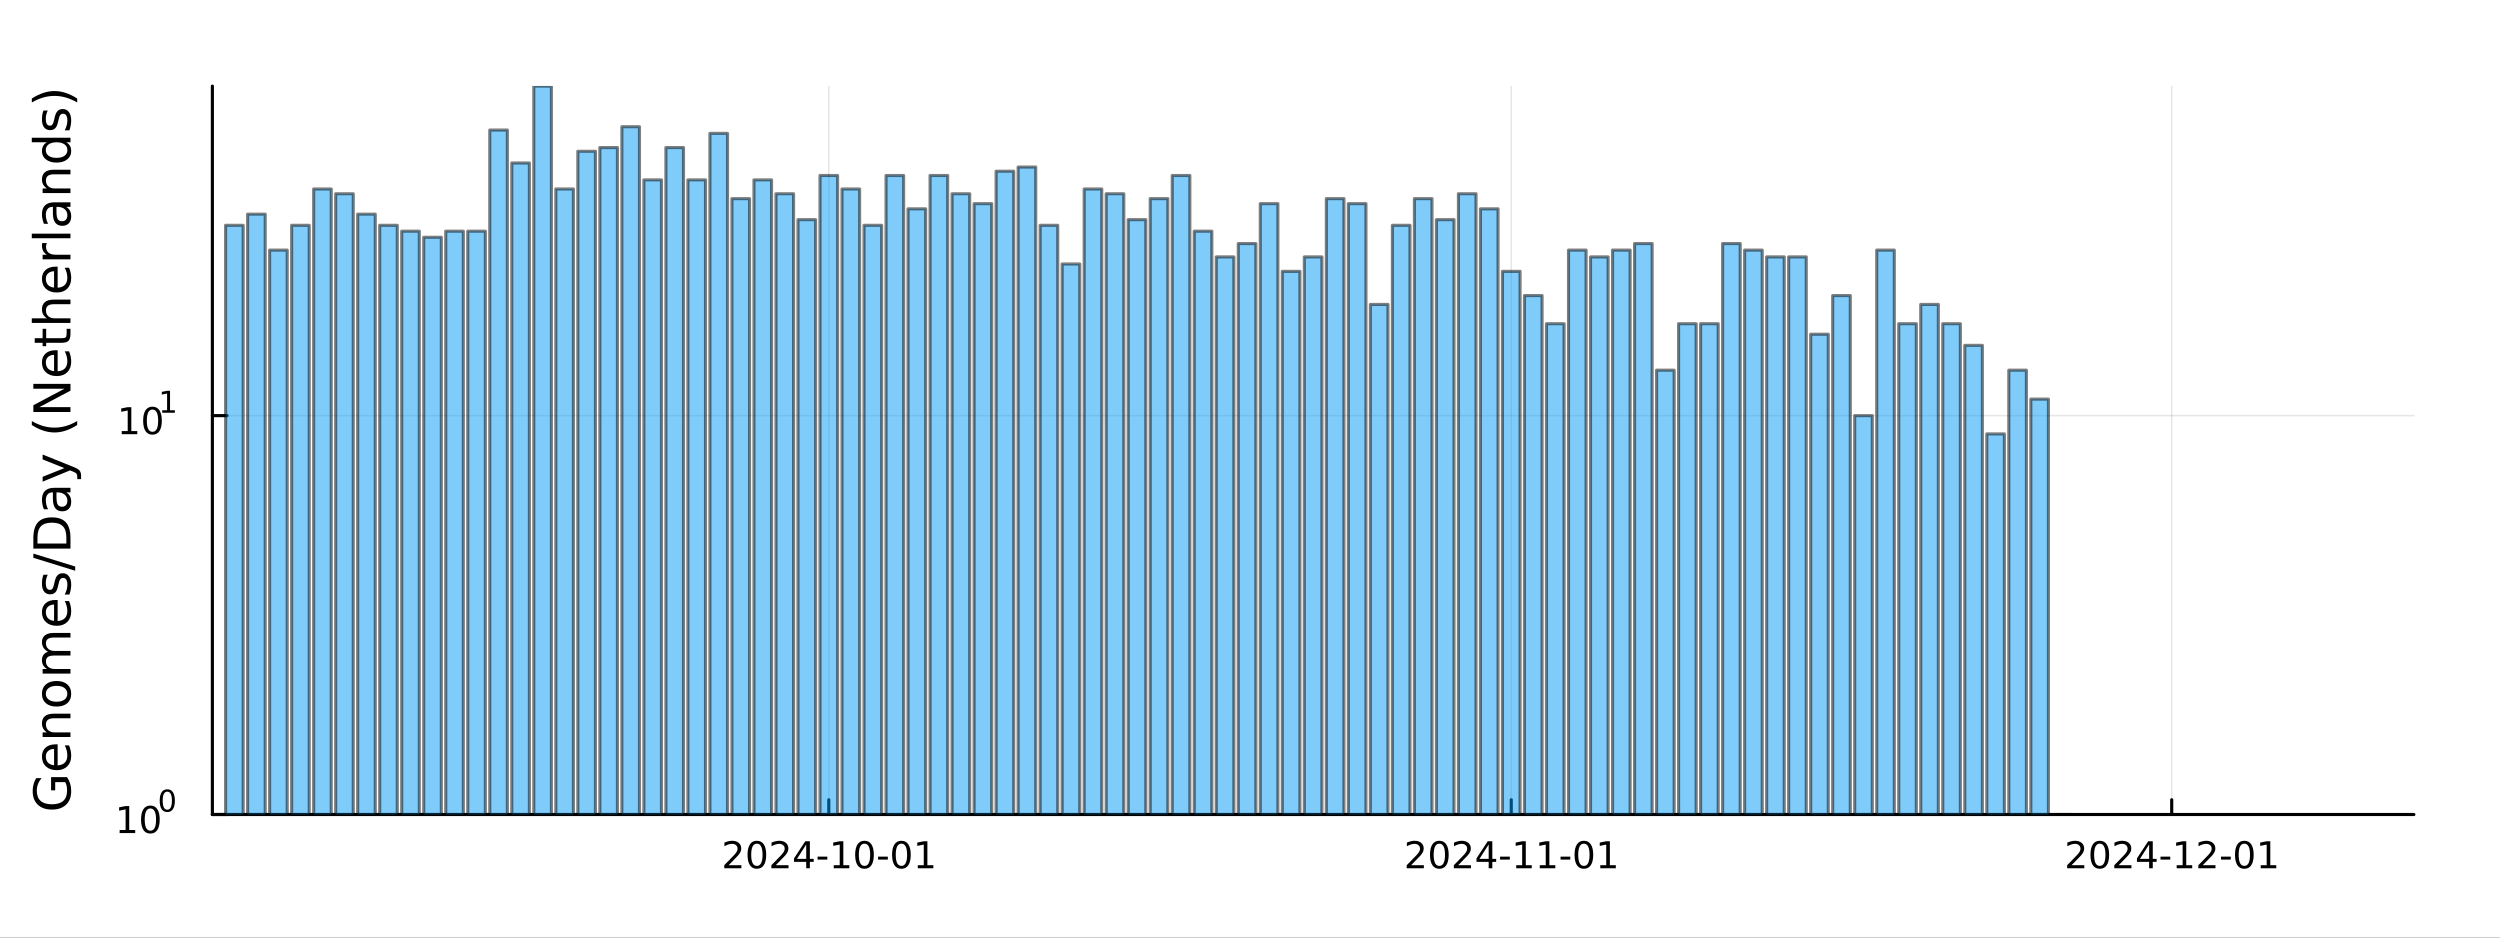 <?xml version="1.0" encoding="utf-8"?>
<svg xmlns="http://www.w3.org/2000/svg" xmlns:xlink="http://www.w3.org/1999/xlink" width="800" height="300" viewBox="0 0 3200 1200">
<rect x="0" y="0" width="3200" height="1200" fill="#333333" stroke="none"/>
<defs>
  <clipPath id="clip170">
    <rect x="0" y="0" width="3200" height="1200"/>
  </clipPath>
</defs>
<path clip-path="url(#clip170)" d="M0 1200 L3200 1200 L3200 0 L0 0  Z" fill="#ffffff" fill-rule="evenodd" fill-opacity="1"/>
<defs>
  <clipPath id="clip171">
    <rect x="640" y="0" width="2241" height="1200"/>
  </clipPath>
</defs>
<path clip-path="url(#clip170)" d="M271.839 1042.58 L3089.76 1042.58 L3089.76 110.236 L271.839 110.236  Z" fill="#ffffff" fill-rule="evenodd" fill-opacity="1"/>
<defs>
  <clipPath id="clip172">
    <rect x="271" y="110" width="2819" height="933"/>
  </clipPath>
</defs>
<polyline clip-path="url(#clip172)" style="stroke:#000000; stroke-linecap:round; stroke-linejoin:round; stroke-width:2; stroke-opacity:0.1; fill:none" points="1060.86,1042.58 1060.86,110.236 "/>
<polyline clip-path="url(#clip172)" style="stroke:#000000; stroke-linecap:round; stroke-linejoin:round; stroke-width:2; stroke-opacity:0.1; fill:none" points="1934.41,1042.58 1934.41,110.236 "/>
<polyline clip-path="url(#clip172)" style="stroke:#000000; stroke-linecap:round; stroke-linejoin:round; stroke-width:2; stroke-opacity:0.1; fill:none" points="2779.79,1042.58 2779.79,110.236 "/>
<polyline clip-path="url(#clip170)" style="stroke:#000000; stroke-linecap:round; stroke-linejoin:round; stroke-width:4; stroke-opacity:1; fill:none" points="271.839,1042.58 3089.76,1042.58 "/>
<polyline clip-path="url(#clip170)" style="stroke:#000000; stroke-linecap:round; stroke-linejoin:round; stroke-width:4; stroke-opacity:1; fill:none" points="1060.86,1042.58 1060.86,1023.68 "/>
<polyline clip-path="url(#clip170)" style="stroke:#000000; stroke-linecap:round; stroke-linejoin:round; stroke-width:4; stroke-opacity:1; fill:none" points="1934.41,1042.58 1934.41,1023.68 "/>
<polyline clip-path="url(#clip170)" style="stroke:#000000; stroke-linecap:round; stroke-linejoin:round; stroke-width:4; stroke-opacity:1; fill:none" points="2779.79,1042.58 2779.79,1023.68 "/>
<path clip-path="url(#clip170)" d="M932.653 1107.44 L948.972 1107.44 L948.972 1111.38 L927.028 1111.38 L927.028 1107.44 Q929.69 1104.69 934.273 1100.06 Q938.88 1095.4 940.06 1094.06 Q942.305 1091.54 943.185 1089.8 Q944.088 1088.04 944.088 1086.35 Q944.088 1083.6 942.143 1081.86 Q940.222 1080.13 937.12 1080.13 Q934.921 1080.13 932.468 1080.89 Q930.037 1081.65 927.259 1083.2 L927.259 1078.48 Q930.083 1077.35 932.537 1076.77 Q934.991 1076.19 937.028 1076.19 Q942.398 1076.19 945.593 1078.88 Q948.787 1081.56 948.787 1086.05 Q948.787 1088.18 947.977 1090.1 Q947.19 1092 945.083 1094.59 Q944.505 1095.26 941.403 1098.48 Q938.301 1101.68 932.653 1107.44 Z" fill="#000000" fill-rule="nonzero" fill-opacity="1" /><path clip-path="url(#clip170)" d="M968.787 1079.89 Q965.176 1079.89 963.347 1083.46 Q961.541 1087 961.541 1094.13 Q961.541 1101.24 963.347 1104.8 Q965.176 1108.34 968.787 1108.34 Q972.421 1108.34 974.227 1104.8 Q976.055 1101.24 976.055 1094.13 Q976.055 1087 974.227 1083.46 Q972.421 1079.89 968.787 1079.89 M968.787 1076.19 Q974.597 1076.19 977.653 1080.8 Q980.731 1085.38 980.731 1094.13 Q980.731 1102.86 977.653 1107.46 Q974.597 1112.05 968.787 1112.05 Q962.977 1112.05 959.898 1107.46 Q956.842 1102.86 956.842 1094.13 Q956.842 1085.38 959.898 1080.8 Q962.977 1076.19 968.787 1076.19 Z" fill="#000000" fill-rule="nonzero" fill-opacity="1" /><path clip-path="url(#clip170)" d="M992.977 1107.44 L1009.3 1107.44 L1009.3 1111.38 L987.352 1111.38 L987.352 1107.44 Q990.014 1104.69 994.597 1100.06 Q999.203 1095.4 1000.38 1094.06 Q1002.63 1091.54 1003.51 1089.8 Q1004.41 1088.04 1004.41 1086.35 Q1004.41 1083.6 1002.47 1081.86 Q1000.55 1080.13 997.444 1080.13 Q995.245 1080.13 992.791 1080.89 Q990.361 1081.65 987.583 1083.2 L987.583 1078.48 Q990.407 1077.35 992.861 1076.77 Q995.314 1076.19 997.351 1076.19 Q1002.72 1076.19 1005.92 1078.88 Q1009.11 1081.56 1009.11 1086.05 Q1009.11 1088.18 1008.3 1090.1 Q1007.51 1092 1005.41 1094.59 Q1004.83 1095.26 1001.73 1098.48 Q998.625 1101.68 992.977 1107.44 Z" fill="#000000" fill-rule="nonzero" fill-opacity="1" /><path clip-path="url(#clip170)" d="M1031.96 1080.89 L1020.15 1099.34 L1031.96 1099.34 L1031.96 1080.89 M1030.73 1076.82 L1036.61 1076.82 L1036.61 1099.34 L1041.54 1099.34 L1041.54 1103.23 L1036.61 1103.23 L1036.61 1111.38 L1031.96 1111.38 L1031.96 1103.23 L1016.36 1103.23 L1016.36 1098.71 L1030.73 1076.82 Z" fill="#000000" fill-rule="nonzero" fill-opacity="1" /><path clip-path="url(#clip170)" d="M1046.52 1096.49 L1058.99 1096.49 L1058.99 1100.29 L1046.52 1100.29 L1046.52 1096.49 Z" fill="#000000" fill-rule="nonzero" fill-opacity="1" /><path clip-path="url(#clip170)" d="M1067.19 1107.44 L1074.83 1107.44 L1074.83 1081.07 L1066.52 1082.74 L1066.52 1078.48 L1074.78 1076.82 L1079.46 1076.82 L1079.46 1107.44 L1087.1 1107.44 L1087.1 1111.38 L1067.19 1111.38 L1067.19 1107.44 Z" fill="#000000" fill-rule="nonzero" fill-opacity="1" /><path clip-path="url(#clip170)" d="M1106.54 1079.89 Q1102.93 1079.89 1101.1 1083.46 Q1099.3 1087 1099.3 1094.13 Q1099.3 1101.24 1101.1 1104.8 Q1102.93 1108.34 1106.54 1108.34 Q1110.17 1108.34 1111.98 1104.8 Q1113.81 1101.24 1113.81 1094.13 Q1113.81 1087 1111.98 1083.46 Q1110.17 1079.89 1106.54 1079.89 M1106.54 1076.19 Q1112.35 1076.19 1115.41 1080.8 Q1118.49 1085.38 1118.49 1094.13 Q1118.49 1102.86 1115.41 1107.46 Q1112.35 1112.05 1106.54 1112.05 Q1100.73 1112.05 1097.65 1107.46 Q1094.6 1102.86 1094.6 1094.13 Q1094.6 1085.38 1097.65 1080.8 Q1100.73 1076.19 1106.54 1076.19 Z" fill="#000000" fill-rule="nonzero" fill-opacity="1" /><path clip-path="url(#clip170)" d="M1123.95 1096.49 L1136.42 1096.49 L1136.42 1100.29 L1123.95 1100.29 L1123.95 1096.49 Z" fill="#000000" fill-rule="nonzero" fill-opacity="1" /><path clip-path="url(#clip170)" d="M1153.81 1079.89 Q1150.2 1079.89 1148.37 1083.46 Q1146.56 1087 1146.56 1094.13 Q1146.56 1101.24 1148.37 1104.8 Q1150.2 1108.34 1153.81 1108.34 Q1157.44 1108.34 1159.25 1104.8 Q1161.08 1101.24 1161.08 1094.13 Q1161.08 1087 1159.25 1083.46 Q1157.44 1079.89 1153.81 1079.89 M1153.81 1076.19 Q1159.62 1076.19 1162.67 1080.8 Q1165.75 1085.38 1165.75 1094.13 Q1165.75 1102.86 1162.67 1107.46 Q1159.62 1112.05 1153.81 1112.05 Q1148 1112.05 1144.92 1107.46 Q1141.86 1102.86 1141.86 1094.13 Q1141.86 1085.38 1144.92 1080.8 Q1148 1076.19 1153.81 1076.19 Z" fill="#000000" fill-rule="nonzero" fill-opacity="1" /><path clip-path="url(#clip170)" d="M1174.78 1107.44 L1182.42 1107.44 L1182.42 1081.07 L1174.11 1082.74 L1174.11 1078.48 L1182.37 1076.82 L1187.05 1076.82 L1187.05 1107.44 L1194.69 1107.44 L1194.69 1111.38 L1174.78 1111.38 L1174.78 1107.44 Z" fill="#000000" fill-rule="nonzero" fill-opacity="1" /><path clip-path="url(#clip170)" d="M1806.21 1107.44 L1822.53 1107.44 L1822.53 1111.38 L1800.58 1111.38 L1800.58 1107.44 Q1803.25 1104.69 1807.83 1100.06 Q1812.44 1095.4 1813.62 1094.06 Q1815.86 1091.54 1816.74 1089.8 Q1817.64 1088.04 1817.64 1086.35 Q1817.64 1083.6 1815.7 1081.86 Q1813.78 1080.13 1810.68 1080.13 Q1808.48 1080.13 1806.02 1080.89 Q1803.59 1081.65 1800.82 1083.2 L1800.82 1078.48 Q1803.64 1077.35 1806.09 1076.77 Q1808.55 1076.19 1810.58 1076.19 Q1815.95 1076.19 1819.15 1078.88 Q1822.34 1081.56 1822.34 1086.05 Q1822.34 1088.18 1821.53 1090.1 Q1820.75 1092 1818.64 1094.59 Q1818.06 1095.26 1814.96 1098.48 Q1811.86 1101.68 1806.21 1107.44 Z" fill="#000000" fill-rule="nonzero" fill-opacity="1" /><path clip-path="url(#clip170)" d="M1842.34 1079.89 Q1838.73 1079.89 1836.9 1083.46 Q1835.1 1087 1835.1 1094.13 Q1835.1 1101.24 1836.9 1104.8 Q1838.73 1108.34 1842.34 1108.34 Q1845.98 1108.34 1847.78 1104.8 Q1849.61 1101.24 1849.61 1094.13 Q1849.61 1087 1847.78 1083.46 Q1845.98 1079.89 1842.34 1079.89 M1842.34 1076.19 Q1848.15 1076.19 1851.21 1080.8 Q1854.29 1085.38 1854.29 1094.13 Q1854.29 1102.86 1851.21 1107.46 Q1848.15 1112.05 1842.34 1112.05 Q1836.53 1112.05 1833.45 1107.46 Q1830.4 1102.86 1830.4 1094.13 Q1830.4 1085.38 1833.45 1080.8 Q1836.53 1076.19 1842.34 1076.19 Z" fill="#000000" fill-rule="nonzero" fill-opacity="1" /><path clip-path="url(#clip170)" d="M1866.53 1107.44 L1882.85 1107.44 L1882.85 1111.38 L1860.91 1111.38 L1860.91 1107.44 Q1863.57 1104.69 1868.15 1100.06 Q1872.76 1095.4 1873.94 1094.06 Q1876.19 1091.54 1877.07 1089.8 Q1877.97 1088.04 1877.97 1086.35 Q1877.97 1083.6 1876.02 1081.86 Q1874.1 1080.13 1871 1080.13 Q1868.8 1080.13 1866.35 1080.89 Q1863.92 1081.65 1861.14 1083.2 L1861.14 1078.48 Q1863.96 1077.35 1866.42 1076.77 Q1868.87 1076.19 1870.91 1076.19 Q1876.28 1076.19 1879.47 1078.88 Q1882.67 1081.56 1882.67 1086.05 Q1882.67 1088.18 1881.86 1090.1 Q1881.07 1092 1878.96 1094.59 Q1878.38 1095.26 1875.28 1098.48 Q1872.18 1101.68 1866.53 1107.44 Z" fill="#000000" fill-rule="nonzero" fill-opacity="1" /><path clip-path="url(#clip170)" d="M1905.51 1080.89 L1893.71 1099.34 L1905.51 1099.34 L1905.51 1080.89 M1904.29 1076.82 L1910.17 1076.82 L1910.17 1099.34 L1915.1 1099.34 L1915.1 1103.23 L1910.17 1103.23 L1910.17 1111.38 L1905.51 1111.38 L1905.51 1103.23 L1889.91 1103.23 L1889.91 1098.71 L1904.29 1076.82 Z" fill="#000000" fill-rule="nonzero" fill-opacity="1" /><path clip-path="url(#clip170)" d="M1920.07 1096.49 L1932.55 1096.49 L1932.55 1100.29 L1920.07 1100.29 L1920.07 1096.49 Z" fill="#000000" fill-rule="nonzero" fill-opacity="1" /><path clip-path="url(#clip170)" d="M1940.75 1107.44 L1948.38 1107.44 L1948.38 1081.07 L1940.07 1082.74 L1940.07 1078.48 L1948.34 1076.82 L1953.01 1076.82 L1953.01 1107.44 L1960.65 1107.44 L1960.65 1111.38 L1940.75 1111.38 L1940.75 1107.44 Z" fill="#000000" fill-rule="nonzero" fill-opacity="1" /><path clip-path="url(#clip170)" d="M1970.91 1107.44 L1978.55 1107.44 L1978.55 1081.07 L1970.24 1082.74 L1970.24 1078.48 L1978.5 1076.82 L1983.18 1076.82 L1983.18 1107.44 L1990.81 1107.44 L1990.81 1111.38 L1970.91 1111.38 L1970.91 1107.44 Z" fill="#000000" fill-rule="nonzero" fill-opacity="1" /><path clip-path="url(#clip170)" d="M1997.5 1096.49 L2009.98 1096.49 L2009.98 1100.29 L1997.5 1100.29 L1997.5 1096.49 Z" fill="#000000" fill-rule="nonzero" fill-opacity="1" /><path clip-path="url(#clip170)" d="M2027.37 1079.89 Q2023.75 1079.89 2021.93 1083.46 Q2020.12 1087 2020.12 1094.13 Q2020.12 1101.24 2021.93 1104.8 Q2023.75 1108.34 2027.37 1108.34 Q2031 1108.34 2032.81 1104.8 Q2034.63 1101.24 2034.63 1094.13 Q2034.63 1087 2032.81 1083.46 Q2031 1079.89 2027.37 1079.89 M2027.37 1076.19 Q2033.18 1076.19 2036.23 1080.8 Q2039.31 1085.38 2039.31 1094.13 Q2039.31 1102.86 2036.23 1107.46 Q2033.18 1112.05 2027.37 1112.05 Q2021.56 1112.05 2018.48 1107.46 Q2015.42 1102.86 2015.42 1094.13 Q2015.42 1085.38 2018.48 1080.8 Q2021.56 1076.19 2027.37 1076.19 Z" fill="#000000" fill-rule="nonzero" fill-opacity="1" /><path clip-path="url(#clip170)" d="M2048.34 1107.44 L2055.98 1107.44 L2055.98 1081.07 L2047.67 1082.74 L2047.67 1078.48 L2055.93 1076.82 L2060.61 1076.82 L2060.61 1107.44 L2068.25 1107.44 L2068.25 1111.38 L2048.34 1111.38 L2048.34 1107.44 Z" fill="#000000" fill-rule="nonzero" fill-opacity="1" /><path clip-path="url(#clip170)" d="M2651.59 1107.44 L2667.91 1107.44 L2667.91 1111.38 L2645.96 1111.38 L2645.96 1107.44 Q2648.62 1104.69 2653.21 1100.06 Q2657.81 1095.4 2658.99 1094.06 Q2661.24 1091.54 2662.12 1089.8 Q2663.02 1088.04 2663.02 1086.35 Q2663.02 1083.6 2661.08 1081.86 Q2659.16 1080.13 2656.05 1080.13 Q2653.86 1080.13 2651.4 1080.89 Q2648.97 1081.65 2646.19 1083.2 L2646.19 1078.48 Q2649.02 1077.35 2651.47 1076.77 Q2653.92 1076.19 2655.96 1076.19 Q2661.33 1076.19 2664.53 1078.88 Q2667.72 1081.56 2667.72 1086.05 Q2667.72 1088.18 2666.91 1090.1 Q2666.12 1092 2664.02 1094.59 Q2663.44 1095.26 2660.34 1098.48 Q2657.23 1101.68 2651.59 1107.44 Z" fill="#000000" fill-rule="nonzero" fill-opacity="1" /><path clip-path="url(#clip170)" d="M2687.72 1079.89 Q2684.11 1079.89 2682.28 1083.46 Q2680.48 1087 2680.48 1094.13 Q2680.48 1101.24 2682.28 1104.8 Q2684.11 1108.34 2687.72 1108.34 Q2691.36 1108.34 2693.16 1104.8 Q2694.99 1101.24 2694.99 1094.13 Q2694.99 1087 2693.16 1083.46 Q2691.36 1079.89 2687.72 1079.89 M2687.72 1076.19 Q2693.53 1076.19 2696.59 1080.8 Q2699.67 1085.38 2699.67 1094.13 Q2699.67 1102.86 2696.59 1107.46 Q2693.53 1112.05 2687.72 1112.05 Q2681.91 1112.05 2678.83 1107.46 Q2675.78 1102.86 2675.78 1094.13 Q2675.78 1085.38 2678.83 1080.8 Q2681.91 1076.19 2687.72 1076.19 Z" fill="#000000" fill-rule="nonzero" fill-opacity="1" /><path clip-path="url(#clip170)" d="M2711.91 1107.44 L2728.23 1107.44 L2728.23 1111.38 L2706.29 1111.38 L2706.29 1107.44 Q2708.95 1104.69 2713.53 1100.06 Q2718.14 1095.4 2719.32 1094.06 Q2721.56 1091.54 2722.44 1089.8 Q2723.35 1088.04 2723.35 1086.35 Q2723.35 1083.6 2721.4 1081.86 Q2719.48 1080.13 2716.38 1080.13 Q2714.18 1080.13 2711.73 1080.89 Q2709.29 1081.65 2706.52 1083.2 L2706.52 1078.48 Q2709.34 1077.35 2711.79 1076.77 Q2714.25 1076.19 2716.29 1076.19 Q2721.66 1076.19 2724.85 1078.88 Q2728.04 1081.56 2728.04 1086.05 Q2728.04 1088.18 2727.23 1090.1 Q2726.45 1092 2724.34 1094.59 Q2723.76 1095.26 2720.66 1098.48 Q2717.56 1101.68 2711.91 1107.44 Z" fill="#000000" fill-rule="nonzero" fill-opacity="1" /><path clip-path="url(#clip170)" d="M2750.89 1080.89 L2739.09 1099.34 L2750.89 1099.34 L2750.89 1080.89 M2749.66 1076.82 L2755.54 1076.82 L2755.54 1099.34 L2760.48 1099.34 L2760.48 1103.23 L2755.54 1103.23 L2755.54 1111.38 L2750.89 1111.38 L2750.89 1103.23 L2735.29 1103.23 L2735.29 1098.71 L2749.66 1076.82 Z" fill="#000000" fill-rule="nonzero" fill-opacity="1" /><path clip-path="url(#clip170)" d="M2765.45 1096.49 L2777.93 1096.49 L2777.93 1100.29 L2765.45 1100.29 L2765.45 1096.49 Z" fill="#000000" fill-rule="nonzero" fill-opacity="1" /><path clip-path="url(#clip170)" d="M2786.12 1107.44 L2793.76 1107.44 L2793.76 1081.07 L2785.45 1082.74 L2785.45 1078.48 L2793.72 1076.82 L2798.39 1076.82 L2798.39 1107.44 L2806.03 1107.44 L2806.03 1111.38 L2786.12 1111.38 L2786.12 1107.44 Z" fill="#000000" fill-rule="nonzero" fill-opacity="1" /><path clip-path="url(#clip170)" d="M2819.5 1107.44 L2835.82 1107.44 L2835.82 1111.38 L2813.88 1111.38 L2813.88 1107.44 Q2816.54 1104.69 2821.12 1100.06 Q2825.73 1095.4 2826.91 1094.06 Q2829.16 1091.54 2830.03 1089.8 Q2830.94 1088.04 2830.94 1086.35 Q2830.94 1083.6 2828.99 1081.86 Q2827.07 1080.13 2823.97 1080.13 Q2821.77 1080.13 2819.32 1080.89 Q2816.89 1081.65 2814.11 1083.2 L2814.11 1078.48 Q2816.93 1077.35 2819.39 1076.77 Q2821.84 1076.19 2823.88 1076.19 Q2829.25 1076.19 2832.44 1078.88 Q2835.64 1081.56 2835.64 1086.05 Q2835.64 1088.18 2834.83 1090.1 Q2834.04 1092 2831.93 1094.59 Q2831.35 1095.26 2828.25 1098.48 Q2825.15 1101.68 2819.5 1107.44 Z" fill="#000000" fill-rule="nonzero" fill-opacity="1" /><path clip-path="url(#clip170)" d="M2842.88 1096.49 L2855.36 1096.49 L2855.36 1100.29 L2842.88 1100.29 L2842.88 1096.49 Z" fill="#000000" fill-rule="nonzero" fill-opacity="1" /><path clip-path="url(#clip170)" d="M2872.74 1079.89 Q2869.13 1079.89 2867.3 1083.46 Q2865.5 1087 2865.5 1094.13 Q2865.5 1101.24 2867.3 1104.8 Q2869.13 1108.34 2872.74 1108.34 Q2876.38 1108.34 2878.18 1104.8 Q2880.01 1101.24 2880.01 1094.13 Q2880.01 1087 2878.18 1083.46 Q2876.38 1079.89 2872.74 1079.89 M2872.74 1076.19 Q2878.55 1076.19 2881.61 1080.8 Q2884.69 1085.38 2884.69 1094.13 Q2884.69 1102.86 2881.61 1107.46 Q2878.55 1112.05 2872.74 1112.05 Q2866.93 1112.05 2863.85 1107.46 Q2860.8 1102.86 2860.8 1094.13 Q2860.8 1085.38 2863.85 1080.8 Q2866.93 1076.19 2872.74 1076.19 Z" fill="#000000" fill-rule="nonzero" fill-opacity="1" /><path clip-path="url(#clip170)" d="M2893.72 1107.44 L2901.35 1107.44 L2901.35 1081.07 L2893.04 1082.74 L2893.04 1078.48 L2901.31 1076.82 L2905.98 1076.82 L2905.98 1107.44 L2913.62 1107.44 L2913.62 1111.38 L2893.72 1111.38 L2893.72 1107.44 Z" fill="#000000" fill-rule="nonzero" fill-opacity="1" /><polyline clip-path="url(#clip172)" style="stroke:#000000; stroke-linecap:round; stroke-linejoin:round; stroke-width:2; stroke-opacity:0.1; fill:none" points="271.839,1042.58 3089.76,1042.58 "/>
<polyline clip-path="url(#clip172)" style="stroke:#000000; stroke-linecap:round; stroke-linejoin:round; stroke-width:2; stroke-opacity:0.1; fill:none" points="271.839,532.005 3089.76,532.005 "/>
<polyline clip-path="url(#clip170)" style="stroke:#000000; stroke-linecap:round; stroke-linejoin:round; stroke-width:4; stroke-opacity:1; fill:none" points="271.839,1042.58 271.839,110.236 "/>
<polyline clip-path="url(#clip170)" style="stroke:#000000; stroke-linecap:round; stroke-linejoin:round; stroke-width:4; stroke-opacity:1; fill:none" points="271.839,1042.58 290.737,1042.58 "/>
<polyline clip-path="url(#clip170)" style="stroke:#000000; stroke-linecap:round; stroke-linejoin:round; stroke-width:4; stroke-opacity:1; fill:none" points="271.839,532.005 290.737,532.005 "/>
<path clip-path="url(#clip170)" d="M153.134 1062.37 L160.772 1062.37 L160.772 1036 L152.462 1037.67 L152.462 1033.41 L160.726 1031.74 L165.402 1031.74 L165.402 1062.37 L173.041 1062.37 L173.041 1066.3 L153.134 1066.3 L153.134 1062.37 Z" fill="#000000" fill-rule="nonzero" fill-opacity="1" /><path clip-path="url(#clip170)" d="M192.485 1034.82 Q188.874 1034.82 187.045 1038.39 Q185.24 1041.93 185.24 1049.06 Q185.24 1056.16 187.045 1059.73 Q188.874 1063.27 192.485 1063.27 Q196.119 1063.27 197.925 1059.73 Q199.754 1056.16 199.754 1049.06 Q199.754 1041.93 197.925 1038.39 Q196.119 1034.82 192.485 1034.82 M192.485 1031.12 Q198.295 1031.12 201.351 1035.72 Q204.43 1040.31 204.43 1049.06 Q204.43 1057.78 201.351 1062.39 Q198.295 1066.97 192.485 1066.97 Q186.675 1066.97 183.596 1062.39 Q180.541 1057.78 180.541 1049.06 Q180.541 1040.31 183.596 1035.72 Q186.675 1031.12 192.485 1031.12 Z" fill="#000000" fill-rule="nonzero" fill-opacity="1" /><path clip-path="url(#clip170)" d="M214.134 1013.31 Q211.2 1013.31 209.715 1016.21 Q208.248 1019.09 208.248 1024.88 Q208.248 1030.66 209.715 1033.55 Q211.2 1036.43 214.134 1036.43 Q217.087 1036.43 218.554 1033.55 Q220.04 1030.66 220.04 1024.88 Q220.04 1019.09 218.554 1016.21 Q217.087 1013.31 214.134 1013.31 M214.134 1010.31 Q218.855 1010.31 221.338 1014.05 Q223.839 1017.77 223.839 1024.88 Q223.839 1031.97 221.338 1035.71 Q218.855 1039.44 214.134 1039.44 Q209.414 1039.44 206.912 1035.71 Q204.43 1031.97 204.43 1024.88 Q204.43 1017.77 206.912 1014.05 Q209.414 1010.31 214.134 1010.31 Z" fill="#000000" fill-rule="nonzero" fill-opacity="1" /><path clip-path="url(#clip170)" d="M155.823 551.798 L163.462 551.798 L163.462 525.432 L155.152 527.099 L155.152 522.84 L163.416 521.173 L168.092 521.173 L168.092 551.798 L175.73 551.798 L175.73 555.733 L155.823 555.733 L155.823 551.798 Z" fill="#000000" fill-rule="nonzero" fill-opacity="1" /><path clip-path="url(#clip170)" d="M195.175 524.252 Q191.564 524.252 189.735 527.817 Q187.929 531.358 187.929 538.488 Q187.929 545.594 189.735 549.159 Q191.564 552.701 195.175 552.701 Q198.809 552.701 200.615 549.159 Q202.443 545.594 202.443 538.488 Q202.443 531.358 200.615 527.817 Q198.809 524.252 195.175 524.252 M195.175 520.548 Q200.985 520.548 204.04 525.155 Q207.119 529.738 207.119 538.488 Q207.119 547.215 204.04 551.821 Q200.985 556.404 195.175 556.404 Q189.365 556.404 186.286 551.821 Q183.23 547.215 183.23 538.488 Q183.23 529.738 186.286 525.155 Q189.365 520.548 195.175 520.548 Z" fill="#000000" fill-rule="nonzero" fill-opacity="1" /><path clip-path="url(#clip170)" d="M207.665 525.125 L213.871 525.125 L213.871 503.703 L207.119 505.057 L207.119 501.597 L213.833 500.243 L217.633 500.243 L217.633 525.125 L223.839 525.125 L223.839 528.323 L207.665 528.323 L207.665 525.125 Z" fill="#000000" fill-rule="nonzero" fill-opacity="1" /><path clip-path="url(#clip170)" d="M83.427 1001.13 L70.664 1001.13 L70.664 1011.63 L65.38 1011.63 L65.38 994.76 L85.782 994.76 Q88.424 998.484 89.793 1002.97 Q91.129 1007.46 91.129 1012.55 Q91.129 1023.69 84.636 1029.99 Q78.111 1036.26 66.494 1036.26 Q54.845 1036.26 48.352 1029.99 Q41.827 1023.69 41.827 1012.55 Q41.827 1007.91 42.973 1003.74 Q44.119 999.535 46.347 996.002 L53.19 996.002 Q50.166 999.566 48.638 1003.58 Q47.11 1007.59 47.11 1012.01 Q47.11 1020.73 51.98 1025.12 Q56.85 1029.49 66.494 1029.49 Q76.106 1029.49 80.976 1025.12 Q85.846 1020.73 85.846 1012.01 Q85.846 1008.61 85.273 1005.93 Q84.668 1003.26 83.427 1001.13 Z" fill="#000000" fill-rule="nonzero" fill-opacity="1" /><path clip-path="url(#clip170)" d="M70.918 952.778 L73.783 952.778 L73.783 979.705 Q79.83 979.323 83.013 976.077 Q86.164 972.799 86.164 966.974 Q86.164 963.6 85.337 960.449 Q84.509 957.266 82.854 954.147 L88.392 954.147 Q89.729 957.298 90.429 960.608 Q91.129 963.918 91.129 967.324 Q91.129 975.854 86.164 980.851 Q81.199 985.816 72.732 985.816 Q63.98 985.816 58.855 981.106 Q53.699 976.363 53.699 968.343 Q53.699 961.149 58.346 956.98 Q62.961 952.778 70.918 952.778 M69.2 958.635 Q64.393 958.698 61.529 961.34 Q58.664 963.95 58.664 968.279 Q58.664 973.18 61.433 976.141 Q64.202 979.069 69.231 979.514 L69.2 958.635 Z" fill="#000000" fill-rule="nonzero" fill-opacity="1" /><path clip-path="url(#clip170)" d="M68.69 913.534 L90.206 913.534 L90.206 919.39 L68.881 919.39 Q63.82 919.39 61.306 921.364 Q58.791 923.337 58.791 927.284 Q58.791 932.026 61.815 934.763 Q64.839 937.501 70.059 937.501 L90.206 937.501 L90.206 943.389 L54.558 943.389 L54.558 937.501 L60.096 937.501 Q56.882 935.4 55.29 932.567 Q53.699 929.703 53.699 925.979 Q53.699 919.836 57.518 916.685 Q61.306 913.534 68.69 913.534 Z" fill="#000000" fill-rule="nonzero" fill-opacity="1" /><path clip-path="url(#clip170)" d="M58.664 888.039 Q58.664 892.75 62.356 895.487 Q66.017 898.224 72.414 898.224 Q78.812 898.224 82.504 895.519 Q86.164 892.782 86.164 888.039 Q86.164 883.36 82.472 880.623 Q78.78 877.886 72.414 877.886 Q66.08 877.886 62.388 880.623 Q58.664 883.36 58.664 888.039 M53.699 888.039 Q53.699 880.4 58.664 876.04 Q63.63 871.679 72.414 871.679 Q81.167 871.679 86.164 876.04 Q91.129 880.4 91.129 888.039 Q91.129 895.71 86.164 900.07 Q81.167 904.399 72.414 904.399 Q63.63 904.399 58.664 900.07 Q53.699 895.71 53.699 888.039 Z" fill="#000000" fill-rule="nonzero" fill-opacity="1" /><path clip-path="url(#clip170)" d="M61.401 834.217 Q57.455 832.021 55.577 828.965 Q53.699 825.91 53.699 821.772 Q53.699 816.202 57.614 813.178 Q61.497 810.155 68.69 810.155 L90.206 810.155 L90.206 816.043 L68.881 816.043 Q63.757 816.043 61.274 817.857 Q58.791 819.671 58.791 823.395 Q58.791 827.947 61.815 830.589 Q64.839 833.23 70.059 833.23 L90.206 833.23 L90.206 839.119 L68.881 839.119 Q63.725 839.119 61.274 840.933 Q58.791 842.747 58.791 846.535 Q58.791 851.023 61.847 853.664 Q64.871 856.306 70.059 856.306 L90.206 856.306 L90.206 862.194 L54.558 862.194 L54.558 856.306 L60.096 856.306 Q56.818 854.301 55.259 851.5 Q53.699 848.699 53.699 844.848 Q53.699 840.965 55.672 838.259 Q57.646 835.522 61.401 834.217 Z" fill="#000000" fill-rule="nonzero" fill-opacity="1" /><path clip-path="url(#clip170)" d="M70.918 767.982 L73.783 767.982 L73.783 794.909 Q79.83 794.527 83.013 791.28 Q86.164 788.002 86.164 782.177 Q86.164 778.804 85.337 775.653 Q84.509 772.47 82.854 769.351 L88.392 769.351 Q89.729 772.502 90.429 775.812 Q91.129 779.122 91.129 782.528 Q91.129 791.058 86.164 796.055 Q81.199 801.02 72.732 801.02 Q63.98 801.02 58.855 796.309 Q53.699 791.567 53.699 783.546 Q53.699 776.353 58.346 772.183 Q62.961 767.982 70.918 767.982 M69.2 773.838 Q64.393 773.902 61.529 776.544 Q58.664 779.154 58.664 783.482 Q58.664 788.384 61.433 791.344 Q64.202 794.272 69.231 794.718 L69.2 773.838 Z" fill="#000000" fill-rule="nonzero" fill-opacity="1" /><path clip-path="url(#clip170)" d="M55.609 735.644 L61.147 735.644 Q59.874 738.127 59.237 740.8 Q58.601 743.474 58.601 746.339 Q58.601 750.699 59.937 752.895 Q61.274 755.06 63.948 755.06 Q65.985 755.06 67.162 753.5 Q68.308 751.94 69.359 747.23 L69.804 745.225 Q71.141 738.986 73.592 736.376 Q76.011 733.734 80.371 733.734 Q85.337 733.734 88.233 737.681 Q91.129 741.596 91.129 748.471 Q91.129 751.336 90.556 754.455 Q90.015 757.542 88.901 760.98 L82.854 760.98 Q84.541 757.733 85.4 754.582 Q86.228 751.431 86.228 748.344 Q86.228 744.206 84.827 741.978 Q83.395 739.75 80.817 739.75 Q78.43 739.75 77.157 741.373 Q75.883 742.965 74.706 748.407 L74.228 750.444 Q73.082 755.887 70.727 758.306 Q68.34 760.725 64.202 760.725 Q59.173 760.725 56.436 757.16 Q53.699 753.595 53.699 747.039 Q53.699 743.792 54.176 740.928 Q54.654 738.063 55.609 735.644 Z" fill="#000000" fill-rule="nonzero" fill-opacity="1" /><path clip-path="url(#clip170)" d="M42.686 714.001 L42.686 708.59 L96.254 725.141 L96.254 730.552 L42.686 714.001 Z" fill="#000000" fill-rule="nonzero" fill-opacity="1" /><path clip-path="url(#clip170)" d="M47.97 695.763 L84.923 695.763 L84.923 687.997 Q84.923 678.162 80.467 673.61 Q76.011 669.027 66.398 669.027 Q56.85 669.027 52.426 673.61 Q47.97 678.162 47.97 687.997 L47.97 695.763 M42.686 702.192 L42.686 688.984 Q42.686 675.17 48.447 668.709 Q54.176 662.248 66.398 662.248 Q78.684 662.248 84.445 668.741 Q90.206 675.234 90.206 688.984 L90.206 702.192 L42.686 702.192 Z" fill="#000000" fill-rule="nonzero" fill-opacity="1" /><path clip-path="url(#clip170)" d="M72.287 636.053 Q72.287 643.15 73.91 645.888 Q75.533 648.625 79.448 648.625 Q82.567 648.625 84.413 646.588 Q86.228 644.519 86.228 640.986 Q86.228 636.116 82.79 633.188 Q79.321 630.228 73.592 630.228 L72.287 630.228 L72.287 636.053 M69.868 624.372 L90.206 624.372 L90.206 630.228 L84.795 630.228 Q88.042 632.233 89.602 635.225 Q91.129 638.217 91.129 642.546 Q91.129 648.02 88.074 651.267 Q84.986 654.481 79.83 654.481 Q73.815 654.481 70.759 650.471 Q67.704 646.429 67.704 638.44 L67.704 630.228 L67.131 630.228 Q63.088 630.228 60.892 632.902 Q58.664 635.543 58.664 640.35 Q58.664 643.405 59.396 646.301 Q60.128 649.198 61.592 651.871 L56.182 651.871 Q54.94 648.657 54.336 645.633 Q53.699 642.609 53.699 639.745 Q53.699 632.01 57.709 628.191 Q61.72 624.372 69.868 624.372 Z" fill="#000000" fill-rule="nonzero" fill-opacity="1" /><path clip-path="url(#clip170)" d="M93.516 597.476 Q99.882 599.959 101.824 602.314 Q103.765 604.67 103.765 608.616 L103.765 613.295 L98.864 613.295 L98.864 609.858 Q98.864 607.439 97.718 606.102 Q96.572 604.765 92.307 603.142 L89.633 602.092 L54.558 616.51 L54.558 610.303 L82.44 599.163 L54.558 588.023 L54.558 581.817 L93.516 597.476 Z" fill="#000000" fill-rule="nonzero" fill-opacity="1" /><path clip-path="url(#clip170)" d="M40.745 538.944 Q48.065 543.209 55.227 545.278 Q62.388 547.347 69.74 547.347 Q77.093 547.347 84.318 545.278 Q91.511 543.177 98.8 538.944 L98.8 544.036 Q91.32 548.811 84.095 551.198 Q76.87 553.553 69.74 553.553 Q62.643 553.553 55.45 551.198 Q48.256 548.842 40.745 544.036 L40.745 538.944 Z" fill="#000000" fill-rule="nonzero" fill-opacity="1" /><path clip-path="url(#clip170)" d="M42.686 527.326 L42.686 518.669 L82.44 497.599 L42.686 497.599 L42.686 491.36 L90.206 491.36 L90.206 500.018 L50.452 521.088 L90.206 521.088 L90.206 527.326 L42.686 527.326 Z" fill="#000000" fill-rule="nonzero" fill-opacity="1" /><path clip-path="url(#clip170)" d="M70.918 448.328 L73.783 448.328 L73.783 475.255 Q79.83 474.873 83.013 471.626 Q86.164 468.348 86.164 462.523 Q86.164 459.15 85.337 455.999 Q84.509 452.816 82.854 449.697 L88.392 449.697 Q89.729 452.848 90.429 456.158 Q91.129 459.468 91.129 462.874 Q91.129 471.404 86.164 476.401 Q81.199 481.366 72.732 481.366 Q63.98 481.366 58.855 476.655 Q53.699 471.913 53.699 463.892 Q53.699 456.699 58.346 452.529 Q62.961 448.328 70.918 448.328 M69.2 454.184 Q64.393 454.248 61.529 456.89 Q58.664 459.5 58.664 463.828 Q58.664 468.73 61.433 471.69 Q64.202 474.618 69.231 475.064 L69.2 454.184 Z" fill="#000000" fill-rule="nonzero" fill-opacity="1" /><path clip-path="url(#clip170)" d="M44.437 432.923 L54.558 432.923 L54.558 420.86 L59.11 420.86 L59.11 432.923 L78.462 432.923 Q82.822 432.923 84.063 431.745 Q85.305 430.536 85.305 426.876 L85.305 420.86 L90.206 420.86 L90.206 426.876 Q90.206 433.655 87.692 436.233 Q85.145 438.811 78.462 438.811 L59.11 438.811 L59.11 443.108 L54.558 443.108 L54.558 438.811 L44.437 438.811 L44.437 432.923 Z" fill="#000000" fill-rule="nonzero" fill-opacity="1" /><path clip-path="url(#clip170)" d="M68.69 383.525 L90.206 383.525 L90.206 389.382 L68.881 389.382 Q63.82 389.382 61.306 391.355 Q58.791 393.328 58.791 397.275 Q58.791 402.017 61.815 404.755 Q64.839 407.492 70.059 407.492 L90.206 407.492 L90.206 413.38 L40.681 413.38 L40.681 407.492 L60.096 407.492 Q56.882 405.391 55.29 402.559 Q53.699 399.694 53.699 395.97 Q53.699 389.827 57.518 386.676 Q61.306 383.525 68.69 383.525 Z" fill="#000000" fill-rule="nonzero" fill-opacity="1" /><path clip-path="url(#clip170)" d="M70.918 341.352 L73.783 341.352 L73.783 368.279 Q79.83 367.897 83.013 364.651 Q86.164 361.372 86.164 355.548 Q86.164 352.174 85.337 349.023 Q84.509 345.84 82.854 342.721 L88.392 342.721 Q89.729 345.872 90.429 349.182 Q91.129 352.492 91.129 355.898 Q91.129 364.428 86.164 369.425 Q81.199 374.39 72.732 374.39 Q63.98 374.39 58.855 369.68 Q53.699 364.937 53.699 356.916 Q53.699 349.723 58.346 345.554 Q62.961 341.352 70.918 341.352 M69.2 347.209 Q64.393 347.272 61.529 349.914 Q58.664 352.524 58.664 356.853 Q58.664 361.754 61.433 364.714 Q64.202 367.643 69.231 368.088 L69.2 347.209 Z" fill="#000000" fill-rule="nonzero" fill-opacity="1" /><path clip-path="url(#clip170)" d="M60.033 311.083 Q59.46 312.07 59.205 313.248 Q58.919 314.393 58.919 315.794 Q58.919 320.759 62.165 323.433 Q65.38 326.075 71.427 326.075 L90.206 326.075 L90.206 331.963 L54.558 331.963 L54.558 326.075 L60.096 326.075 Q56.85 324.229 55.29 321.268 Q53.699 318.308 53.699 314.075 Q53.699 313.47 53.794 312.738 Q53.858 312.006 54.017 311.115 L60.033 311.083 Z" fill="#000000" fill-rule="nonzero" fill-opacity="1" /><path clip-path="url(#clip170)" d="M40.681 304.94 L40.681 299.084 L90.206 299.084 L90.206 304.94 L40.681 304.94 Z" fill="#000000" fill-rule="nonzero" fill-opacity="1" /><path clip-path="url(#clip170)" d="M72.287 270.629 Q72.287 277.727 73.91 280.464 Q75.533 283.202 79.448 283.202 Q82.567 283.202 84.413 281.165 Q86.228 279.096 86.228 275.563 Q86.228 270.693 82.79 267.765 Q79.321 264.805 73.592 264.805 L72.287 264.805 L72.287 270.629 M69.868 258.948 L90.206 258.948 L90.206 264.805 L84.795 264.805 Q88.042 266.81 89.602 269.802 Q91.129 272.794 91.129 277.122 Q91.129 282.597 88.074 285.843 Q84.986 289.058 79.83 289.058 Q73.815 289.058 70.759 285.048 Q67.704 281.005 67.704 273.016 L67.704 264.805 L67.131 264.805 Q63.088 264.805 60.892 267.478 Q58.664 270.12 58.664 274.926 Q58.664 277.982 59.396 280.878 Q60.128 283.774 61.592 286.448 L56.182 286.448 Q54.94 283.233 54.336 280.21 Q53.699 277.186 53.699 274.321 Q53.699 266.587 57.709 262.768 Q61.72 258.948 69.868 258.948 Z" fill="#000000" fill-rule="nonzero" fill-opacity="1" /><path clip-path="url(#clip170)" d="M68.69 217.253 L90.206 217.253 L90.206 223.109 L68.881 223.109 Q63.82 223.109 61.306 225.083 Q58.791 227.056 58.791 231.003 Q58.791 235.745 61.815 238.482 Q64.839 241.22 70.059 241.22 L90.206 241.22 L90.206 247.108 L54.558 247.108 L54.558 241.22 L60.096 241.22 Q56.882 239.119 55.29 236.286 Q53.699 233.422 53.699 229.698 Q53.699 223.555 57.518 220.404 Q61.306 217.253 68.69 217.253 Z" fill="#000000" fill-rule="nonzero" fill-opacity="1" /><path clip-path="url(#clip170)" d="M59.969 182.114 L40.681 182.114 L40.681 176.258 L90.206 176.258 L90.206 182.114 L84.859 182.114 Q88.042 183.96 89.602 186.793 Q91.129 189.594 91.129 193.541 Q91.129 200.002 85.973 204.076 Q80.817 208.118 72.414 208.118 Q64.011 208.118 58.855 204.076 Q53.699 200.002 53.699 193.541 Q53.699 189.594 55.259 186.793 Q56.786 183.96 59.969 182.114 M72.414 202.071 Q78.875 202.071 82.567 199.429 Q86.228 196.755 86.228 192.108 Q86.228 187.461 82.567 184.788 Q78.875 182.114 72.414 182.114 Q65.953 182.114 62.293 184.788 Q58.601 187.461 58.601 192.108 Q58.601 196.755 62.293 199.429 Q65.953 202.071 72.414 202.071 Z" fill="#000000" fill-rule="nonzero" fill-opacity="1" /><path clip-path="url(#clip170)" d="M55.609 141.469 L61.147 141.469 Q59.874 143.952 59.237 146.625 Q58.601 149.299 58.601 152.163 Q58.601 156.524 59.937 158.72 Q61.274 160.884 63.948 160.884 Q65.985 160.884 67.162 159.325 Q68.308 157.765 69.359 153.055 L69.804 151.049 Q71.141 144.811 73.592 142.201 Q76.011 139.559 80.371 139.559 Q85.337 139.559 88.233 143.506 Q91.129 147.421 91.129 154.296 Q91.129 157.161 90.556 160.28 Q90.015 163.367 88.901 166.805 L82.854 166.805 Q84.541 163.558 85.4 160.407 Q86.228 157.256 86.228 154.169 Q86.228 150.031 84.827 147.803 Q83.395 145.575 80.817 145.575 Q78.43 145.575 77.157 147.198 Q75.883 148.79 74.706 154.232 L74.228 156.269 Q73.082 161.712 70.727 164.131 Q68.34 166.55 64.202 166.55 Q59.173 166.55 56.436 162.985 Q53.699 159.42 53.699 152.864 Q53.699 149.617 54.176 146.753 Q54.654 143.888 55.609 141.469 Z" fill="#000000" fill-rule="nonzero" fill-opacity="1" /><path clip-path="url(#clip170)" d="M40.745 131.157 L40.745 126.064 Q48.256 121.29 55.45 118.934 Q62.643 116.547 69.74 116.547 Q76.87 116.547 84.095 118.934 Q91.32 121.29 98.8 126.064 L98.8 131.157 Q91.511 126.923 84.318 124.855 Q77.093 122.754 69.74 122.754 Q62.388 122.754 55.227 124.855 Q48.065 126.923 40.745 131.157 Z" fill="#000000" fill-rule="nonzero" fill-opacity="1" /><path clip-path="url(#clip172)" d="M288.747 288.402 L288.747 1042.58 L311.29 1042.58 L311.29 288.402 L288.747 288.402 L288.747 288.402  Z" fill="#009af9" fill-rule="evenodd" fill-opacity="0.5"/>
<polyline clip-path="url(#clip172)" style="stroke:#000000; stroke-linecap:round; stroke-linejoin:round; stroke-width:4; stroke-opacity:0.5; fill:none" points="288.747,288.402 288.747,1042.58 311.29,1042.58 311.29,288.402 288.747,288.402 "/>
<path clip-path="url(#clip172)" d="M316.926 274.091 L316.926 1042.58 L339.469 1042.58 L339.469 274.091 L316.926 274.091 L316.926 274.091  Z" fill="#009af9" fill-rule="evenodd" fill-opacity="0.5"/>
<polyline clip-path="url(#clip172)" style="stroke:#000000; stroke-linecap:round; stroke-linejoin:round; stroke-width:4; stroke-opacity:0.5; fill:none" points="316.926,274.091 316.926,1042.58 339.469,1042.58 339.469,274.091 316.926,274.091 "/>
<path clip-path="url(#clip172)" d="M345.105 320.132 L345.105 1042.58 L367.649 1042.58 L367.649 320.132 L345.105 320.132 L345.105 320.132  Z" fill="#009af9" fill-rule="evenodd" fill-opacity="0.5"/>
<polyline clip-path="url(#clip172)" style="stroke:#000000; stroke-linecap:round; stroke-linejoin:round; stroke-width:4; stroke-opacity:0.5; fill:none" points="345.105,320.132 345.105,1042.58 367.649,1042.58 367.649,320.132 345.105,320.132 "/>
<path clip-path="url(#clip172)" d="M373.285 288.402 L373.285 1042.58 L395.828 1042.58 L395.828 288.402 L373.285 288.402 L373.285 288.402  Z" fill="#009af9" fill-rule="evenodd" fill-opacity="0.5"/>
<polyline clip-path="url(#clip172)" style="stroke:#000000; stroke-linecap:round; stroke-linejoin:round; stroke-width:4; stroke-opacity:0.5; fill:none" points="373.285,288.402 373.285,1042.58 395.828,1042.58 395.828,288.402 373.285,288.402 "/>
<path clip-path="url(#clip172)" d="M401.464 241.899 L401.464 1042.58 L424.007 1042.58 L424.007 241.899 L401.464 241.899 L401.464 241.899  Z" fill="#009af9" fill-rule="evenodd" fill-opacity="0.5"/>
<polyline clip-path="url(#clip172)" style="stroke:#000000; stroke-linecap:round; stroke-linejoin:round; stroke-width:4; stroke-opacity:0.5; fill:none" points="401.464,241.899 401.464,1042.58 424.007,1042.58 424.007,241.899 401.464,241.899 "/>
<path clip-path="url(#clip172)" d="M429.643 247.974 L429.643 1042.58 L452.186 1042.58 L452.186 247.974 L429.643 247.974 L429.643 247.974  Z" fill="#009af9" fill-rule="evenodd" fill-opacity="0.5"/>
<polyline clip-path="url(#clip172)" style="stroke:#000000; stroke-linecap:round; stroke-linejoin:round; stroke-width:4; stroke-opacity:0.5; fill:none" points="429.643,247.974 429.643,1042.58 452.186,1042.58 452.186,247.974 429.643,247.974 "/>
<path clip-path="url(#clip172)" d="M457.822 274.091 L457.822 1042.58 L480.366 1042.58 L480.366 274.091 L457.822 274.091 L457.822 274.091  Z" fill="#009af9" fill-rule="evenodd" fill-opacity="0.5"/>
<polyline clip-path="url(#clip172)" style="stroke:#000000; stroke-linecap:round; stroke-linejoin:round; stroke-width:4; stroke-opacity:0.5; fill:none" points="457.822,274.091 457.822,1042.58 480.366,1042.58 480.366,274.091 457.822,274.091 "/>
<path clip-path="url(#clip172)" d="M486.001 288.402 L486.001 1042.58 L508.545 1042.58 L508.545 288.402 L486.001 288.402 L486.001 288.402  Z" fill="#009af9" fill-rule="evenodd" fill-opacity="0.5"/>
<polyline clip-path="url(#clip172)" style="stroke:#000000; stroke-linecap:round; stroke-linejoin:round; stroke-width:4; stroke-opacity:0.5; fill:none" points="486.001,288.402 486.001,1042.58 508.545,1042.58 508.545,288.402 486.001,288.402 "/>
<path clip-path="url(#clip172)" d="M514.181 295.919 L514.181 1042.58 L536.724 1042.58 L536.724 295.919 L514.181 295.919 L514.181 295.919  Z" fill="#009af9" fill-rule="evenodd" fill-opacity="0.5"/>
<polyline clip-path="url(#clip172)" style="stroke:#000000; stroke-linecap:round; stroke-linejoin:round; stroke-width:4; stroke-opacity:0.5; fill:none" points="514.181,295.919 514.181,1042.58 536.724,1042.58 536.724,295.919 514.181,295.919 "/>
<path clip-path="url(#clip172)" d="M542.36 303.7 L542.36 1042.58 L564.903 1042.58 L564.903 303.7 L542.36 303.7 L542.36 303.7  Z" fill="#009af9" fill-rule="evenodd" fill-opacity="0.5"/>
<polyline clip-path="url(#clip172)" style="stroke:#000000; stroke-linecap:round; stroke-linejoin:round; stroke-width:4; stroke-opacity:0.5; fill:none" points="542.36,303.7 542.36,1042.58 564.903,1042.58 564.903,303.7 542.36,303.7 "/>
<path clip-path="url(#clip172)" d="M570.539 295.919 L570.539 1042.58 L593.083 1042.58 L593.083 295.919 L570.539 295.919 L570.539 295.919  Z" fill="#009af9" fill-rule="evenodd" fill-opacity="0.5"/>
<polyline clip-path="url(#clip172)" style="stroke:#000000; stroke-linecap:round; stroke-linejoin:round; stroke-width:4; stroke-opacity:0.5; fill:none" points="570.539,295.919 570.539,1042.58 593.083,1042.58 593.083,295.919 570.539,295.919 "/>
<path clip-path="url(#clip172)" d="M598.718 295.919 L598.718 1042.58 L621.262 1042.58 L621.262 295.919 L598.718 295.919 L598.718 295.919  Z" fill="#009af9" fill-rule="evenodd" fill-opacity="0.5"/>
<polyline clip-path="url(#clip172)" style="stroke:#000000; stroke-linecap:round; stroke-linejoin:round; stroke-width:4; stroke-opacity:0.5; fill:none" points="598.718,295.919 598.718,1042.58 621.262,1042.58 621.262,295.919 598.718,295.919 "/>
<path clip-path="url(#clip172)" d="M626.898 166.435 L626.898 1042.58 L649.441 1042.58 L649.441 166.435 L626.898 166.435 L626.898 166.435  Z" fill="#009af9" fill-rule="evenodd" fill-opacity="0.5"/>
<polyline clip-path="url(#clip172)" style="stroke:#000000; stroke-linecap:round; stroke-linejoin:round; stroke-width:4; stroke-opacity:0.5; fill:none" points="626.898,166.435 626.898,1042.58 649.441,1042.58 649.441,166.435 626.898,166.435 "/>
<path clip-path="url(#clip172)" d="M655.077 208.575 L655.077 1042.58 L677.62 1042.58 L677.62 208.575 L655.077 208.575 L655.077 208.575  Z" fill="#009af9" fill-rule="evenodd" fill-opacity="0.5"/>
<polyline clip-path="url(#clip172)" style="stroke:#000000; stroke-linecap:round; stroke-linejoin:round; stroke-width:4; stroke-opacity:0.5; fill:none" points="655.077,208.575 655.077,1042.58 677.62,1042.58 677.62,208.575 655.077,208.575 "/>
<path clip-path="url(#clip172)" d="M683.256 110.236 L683.256 1042.58 L705.8 1042.58 L705.8 110.236 L683.256 110.236 L683.256 110.236  Z" fill="#009af9" fill-rule="evenodd" fill-opacity="0.5"/>
<polyline clip-path="url(#clip172)" style="stroke:#000000; stroke-linecap:round; stroke-linejoin:round; stroke-width:4; stroke-opacity:0.5; fill:none" points="683.256,110.236 683.256,1042.58 705.8,1042.58 705.8,110.236 683.256,110.236 "/>
<path clip-path="url(#clip172)" d="M711.435 241.899 L711.435 1042.58 L733.979 1042.58 L733.979 241.899 L711.435 241.899 L711.435 241.899  Z" fill="#009af9" fill-rule="evenodd" fill-opacity="0.5"/>
<polyline clip-path="url(#clip172)" style="stroke:#000000; stroke-linecap:round; stroke-linejoin:round; stroke-width:4; stroke-opacity:0.5; fill:none" points="711.435,241.899 711.435,1042.58 733.979,1042.58 733.979,241.899 711.435,241.899 "/>
<path clip-path="url(#clip172)" d="M739.615 193.621 L739.615 1042.58 L762.158 1042.58 L762.158 193.621 L739.615 193.621 L739.615 193.621  Z" fill="#009af9" fill-rule="evenodd" fill-opacity="0.5"/>
<polyline clip-path="url(#clip172)" style="stroke:#000000; stroke-linecap:round; stroke-linejoin:round; stroke-width:4; stroke-opacity:0.5; fill:none" points="739.615,193.621 739.615,1042.58 762.158,1042.58 762.158,193.621 739.615,193.621 "/>
<path clip-path="url(#clip172)" d="M767.794 188.852 L767.794 1042.58 L790.337 1042.58 L790.337 188.852 L767.794 188.852 L767.794 188.852  Z" fill="#009af9" fill-rule="evenodd" fill-opacity="0.5"/>
<polyline clip-path="url(#clip172)" style="stroke:#000000; stroke-linecap:round; stroke-linejoin:round; stroke-width:4; stroke-opacity:0.5; fill:none" points="767.794,188.852 767.794,1042.58 790.337,1042.58 790.337,188.852 767.794,188.852 "/>
<path clip-path="url(#clip172)" d="M795.973 162.212 L795.973 1042.58 L818.517 1042.58 L818.517 162.212 L795.973 162.212 L795.973 162.212  Z" fill="#009af9" fill-rule="evenodd" fill-opacity="0.5"/>
<polyline clip-path="url(#clip172)" style="stroke:#000000; stroke-linecap:round; stroke-linejoin:round; stroke-width:4; stroke-opacity:0.5; fill:none" points="795.973,162.212 795.973,1042.58 818.517,1042.58 818.517,162.212 795.973,162.212 "/>
<path clip-path="url(#clip172)" d="M824.152 230.225 L824.152 1042.58 L846.696 1042.58 L846.696 230.225 L824.152 230.225 L824.152 230.225  Z" fill="#009af9" fill-rule="evenodd" fill-opacity="0.5"/>
<polyline clip-path="url(#clip172)" style="stroke:#000000; stroke-linecap:round; stroke-linejoin:round; stroke-width:4; stroke-opacity:0.5; fill:none" points="824.152,230.225 824.152,1042.58 846.696,1042.58 846.696,230.225 824.152,230.225 "/>
<path clip-path="url(#clip172)" d="M852.332 188.852 L852.332 1042.58 L874.875 1042.58 L874.875 188.852 L852.332 188.852 L852.332 188.852  Z" fill="#009af9" fill-rule="evenodd" fill-opacity="0.5"/>
<polyline clip-path="url(#clip172)" style="stroke:#000000; stroke-linecap:round; stroke-linejoin:round; stroke-width:4; stroke-opacity:0.5; fill:none" points="852.332,188.852 852.332,1042.58 874.875,1042.58 874.875,188.852 852.332,188.852 "/>
<path clip-path="url(#clip172)" d="M880.511 230.225 L880.511 1042.58 L903.054 1042.58 L903.054 230.225 L880.511 230.225 L880.511 230.225  Z" fill="#009af9" fill-rule="evenodd" fill-opacity="0.5"/>
<polyline clip-path="url(#clip172)" style="stroke:#000000; stroke-linecap:round; stroke-linejoin:round; stroke-width:4; stroke-opacity:0.5; fill:none" points="880.511,230.225 880.511,1042.58 903.054,1042.58 903.054,230.225 880.511,230.225 "/>
<path clip-path="url(#clip172)" d="M908.69 170.741 L908.69 1042.58 L931.234 1042.58 L931.234 170.741 L908.69 170.741 L908.69 170.741  Z" fill="#009af9" fill-rule="evenodd" fill-opacity="0.5"/>
<polyline clip-path="url(#clip172)" style="stroke:#000000; stroke-linecap:round; stroke-linejoin:round; stroke-width:4; stroke-opacity:0.5; fill:none" points="908.69,170.741 908.69,1042.58 931.234,1042.58 931.234,170.741 908.69,170.741 "/>
<path clip-path="url(#clip172)" d="M936.869 254.22 L936.869 1042.58 L959.413 1042.58 L959.413 254.22 L936.869 254.22 L936.869 254.22  Z" fill="#009af9" fill-rule="evenodd" fill-opacity="0.5"/>
<polyline clip-path="url(#clip172)" style="stroke:#000000; stroke-linecap:round; stroke-linejoin:round; stroke-width:4; stroke-opacity:0.5; fill:none" points="936.869,254.22 936.869,1042.58 959.413,1042.58 959.413,254.22 936.869,254.22 "/>
<path clip-path="url(#clip172)" d="M965.049 230.225 L965.049 1042.58 L987.592 1042.58 L987.592 230.225 L965.049 230.225 L965.049 230.225  Z" fill="#009af9" fill-rule="evenodd" fill-opacity="0.5"/>
<polyline clip-path="url(#clip172)" style="stroke:#000000; stroke-linecap:round; stroke-linejoin:round; stroke-width:4; stroke-opacity:0.5; fill:none" points="965.049,230.225 965.049,1042.58 987.592,1042.58 987.592,230.225 965.049,230.225 "/>
<path clip-path="url(#clip172)" d="M993.228 247.974 L993.228 1042.58 L1015.77 1042.58 L1015.77 247.974 L993.228 247.974 L993.228 247.974  Z" fill="#009af9" fill-rule="evenodd" fill-opacity="0.5"/>
<polyline clip-path="url(#clip172)" style="stroke:#000000; stroke-linecap:round; stroke-linejoin:round; stroke-width:4; stroke-opacity:0.5; fill:none" points="993.228,247.974 993.228,1042.58 1015.77,1042.58 1015.77,247.974 993.228,247.974 "/>
<path clip-path="url(#clip172)" d="M1021.41 281.131 L1021.41 1042.58 L1043.95 1042.58 L1043.95 281.131 L1021.41 281.131 L1021.41 281.131  Z" fill="#009af9" fill-rule="evenodd" fill-opacity="0.5"/>
<polyline clip-path="url(#clip172)" style="stroke:#000000; stroke-linecap:round; stroke-linejoin:round; stroke-width:4; stroke-opacity:0.5; fill:none" points="1021.41,281.131 1021.41,1042.58 1043.95,1042.58 1043.95,281.131 1021.41,281.131 "/>
<path clip-path="url(#clip172)" d="M1049.59 224.612 L1049.59 1042.58 L1072.13 1042.58 L1072.13 224.612 L1049.59 224.612 L1049.59 224.612  Z" fill="#009af9" fill-rule="evenodd" fill-opacity="0.5"/>
<polyline clip-path="url(#clip172)" style="stroke:#000000; stroke-linecap:round; stroke-linejoin:round; stroke-width:4; stroke-opacity:0.5; fill:none" points="1049.59,224.612 1049.59,1042.58 1072.13,1042.58 1072.13,224.612 1049.59,224.612 "/>
<path clip-path="url(#clip172)" d="M1077.77 241.899 L1077.77 1042.58 L1100.31 1042.58 L1100.31 241.899 L1077.77 241.899 L1077.77 241.899  Z" fill="#009af9" fill-rule="evenodd" fill-opacity="0.5"/>
<polyline clip-path="url(#clip172)" style="stroke:#000000; stroke-linecap:round; stroke-linejoin:round; stroke-width:4; stroke-opacity:0.5; fill:none" points="1077.77,241.899 1077.77,1042.58 1100.31,1042.58 1100.31,241.899 1077.77,241.899 "/>
<path clip-path="url(#clip172)" d="M1105.94 288.402 L1105.94 1042.58 L1128.49 1042.58 L1128.49 288.402 L1105.94 288.402 L1105.94 288.402  Z" fill="#009af9" fill-rule="evenodd" fill-opacity="0.5"/>
<polyline clip-path="url(#clip172)" style="stroke:#000000; stroke-linecap:round; stroke-linejoin:round; stroke-width:4; stroke-opacity:0.5; fill:none" points="1105.94,288.402 1105.94,1042.58 1128.49,1042.58 1128.49,288.402 1105.94,288.402 "/>
<path clip-path="url(#clip172)" d="M1134.12 224.612 L1134.12 1042.58 L1156.67 1042.58 L1156.67 224.612 L1134.12 224.612 L1134.12 224.612  Z" fill="#009af9" fill-rule="evenodd" fill-opacity="0.5"/>
<polyline clip-path="url(#clip172)" style="stroke:#000000; stroke-linecap:round; stroke-linejoin:round; stroke-width:4; stroke-opacity:0.5; fill:none" points="1134.12,224.612 1134.12,1042.58 1156.67,1042.58 1156.67,224.612 1134.12,224.612 "/>
<path clip-path="url(#clip172)" d="M1162.3 267.268 L1162.3 1042.58 L1184.85 1042.58 L1184.85 267.268 L1162.3 267.268 L1162.3 267.268  Z" fill="#009af9" fill-rule="evenodd" fill-opacity="0.5"/>
<polyline clip-path="url(#clip172)" style="stroke:#000000; stroke-linecap:round; stroke-linejoin:round; stroke-width:4; stroke-opacity:0.5; fill:none" points="1162.3,267.268 1162.3,1042.58 1184.85,1042.58 1184.85,267.268 1162.3,267.268 "/>
<path clip-path="url(#clip172)" d="M1190.48 224.612 L1190.48 1042.58 L1213.03 1042.58 L1213.03 224.612 L1190.48 224.612 L1190.48 224.612  Z" fill="#009af9" fill-rule="evenodd" fill-opacity="0.5"/>
<polyline clip-path="url(#clip172)" style="stroke:#000000; stroke-linecap:round; stroke-linejoin:round; stroke-width:4; stroke-opacity:0.5; fill:none" points="1190.48,224.612 1190.48,1042.58 1213.03,1042.58 1213.03,224.612 1190.48,224.612 "/>
<path clip-path="url(#clip172)" d="M1218.66 247.974 L1218.66 1042.58 L1241.21 1042.58 L1241.21 247.974 L1218.66 247.974 L1218.66 247.974  Z" fill="#009af9" fill-rule="evenodd" fill-opacity="0.5"/>
<polyline clip-path="url(#clip172)" style="stroke:#000000; stroke-linecap:round; stroke-linejoin:round; stroke-width:4; stroke-opacity:0.5; fill:none" points="1218.66,247.974 1218.66,1042.58 1241.21,1042.58 1241.21,247.974 1218.66,247.974 "/>
<path clip-path="url(#clip172)" d="M1246.84 260.648 L1246.84 1042.58 L1269.38 1042.58 L1269.38 260.648 L1246.84 260.648 L1246.84 260.648  Z" fill="#009af9" fill-rule="evenodd" fill-opacity="0.5"/>
<polyline clip-path="url(#clip172)" style="stroke:#000000; stroke-linecap:round; stroke-linejoin:round; stroke-width:4; stroke-opacity:0.5; fill:none" points="1246.84,260.648 1246.84,1042.58 1269.38,1042.58 1269.38,260.648 1246.84,260.648 "/>
<path clip-path="url(#clip172)" d="M1275.02 219.136 L1275.02 1042.58 L1297.56 1042.58 L1297.56 219.136 L1275.02 219.136 L1275.02 219.136  Z" fill="#009af9" fill-rule="evenodd" fill-opacity="0.5"/>
<polyline clip-path="url(#clip172)" style="stroke:#000000; stroke-linecap:round; stroke-linejoin:round; stroke-width:4; stroke-opacity:0.5; fill:none" points="1275.02,219.136 1275.02,1042.58 1297.56,1042.58 1297.56,219.136 1275.02,219.136 "/>
<path clip-path="url(#clip172)" d="M1303.2 213.793 L1303.2 1042.58 L1325.74 1042.58 L1325.74 213.793 L1303.2 213.793 L1303.2 213.793  Z" fill="#009af9" fill-rule="evenodd" fill-opacity="0.5"/>
<polyline clip-path="url(#clip172)" style="stroke:#000000; stroke-linecap:round; stroke-linejoin:round; stroke-width:4; stroke-opacity:0.5; fill:none" points="1303.2,213.793 1303.2,1042.58 1325.74,1042.58 1325.74,213.793 1303.2,213.793 "/>
<path clip-path="url(#clip172)" d="M1331.38 288.402 L1331.38 1042.58 L1353.92 1042.58 L1353.92 288.402 L1331.38 288.402 L1331.38 288.402  Z" fill="#009af9" fill-rule="evenodd" fill-opacity="0.5"/>
<polyline clip-path="url(#clip172)" style="stroke:#000000; stroke-linecap:round; stroke-linejoin:round; stroke-width:4; stroke-opacity:0.5; fill:none" points="1331.38,288.402 1331.38,1042.58 1353.92,1042.58 1353.92,288.402 1331.38,288.402 "/>
<path clip-path="url(#clip172)" d="M1359.56 337.881 L1359.56 1042.58 L1382.1 1042.58 L1382.1 337.881 L1359.56 337.881 L1359.56 337.881  Z" fill="#009af9" fill-rule="evenodd" fill-opacity="0.5"/>
<polyline clip-path="url(#clip172)" style="stroke:#000000; stroke-linecap:round; stroke-linejoin:round; stroke-width:4; stroke-opacity:0.5; fill:none" points="1359.56,337.881 1359.56,1042.58 1382.1,1042.58 1382.1,337.881 1359.56,337.881 "/>
<path clip-path="url(#clip172)" d="M1387.74 241.899 L1387.74 1042.58 L1410.28 1042.58 L1410.28 241.899 L1387.74 241.899 L1387.74 241.899  Z" fill="#009af9" fill-rule="evenodd" fill-opacity="0.5"/>
<polyline clip-path="url(#clip172)" style="stroke:#000000; stroke-linecap:round; stroke-linejoin:round; stroke-width:4; stroke-opacity:0.5; fill:none" points="1387.74,241.899 1387.74,1042.58 1410.28,1042.58 1410.28,241.899 1387.74,241.899 "/>
<path clip-path="url(#clip172)" d="M1415.92 247.974 L1415.92 1042.58 L1438.46 1042.58 L1438.46 247.974 L1415.92 247.974 L1415.92 247.974  Z" fill="#009af9" fill-rule="evenodd" fill-opacity="0.5"/>
<polyline clip-path="url(#clip172)" style="stroke:#000000; stroke-linecap:round; stroke-linejoin:round; stroke-width:4; stroke-opacity:0.5; fill:none" points="1415.92,247.974 1415.92,1042.58 1438.46,1042.58 1438.46,247.974 1415.92,247.974 "/>
<path clip-path="url(#clip172)" d="M1444.1 281.131 L1444.1 1042.58 L1466.64 1042.58 L1466.64 281.131 L1444.1 281.131 L1444.1 281.131  Z" fill="#009af9" fill-rule="evenodd" fill-opacity="0.5"/>
<polyline clip-path="url(#clip172)" style="stroke:#000000; stroke-linecap:round; stroke-linejoin:round; stroke-width:4; stroke-opacity:0.5; fill:none" points="1444.1,281.131 1444.1,1042.58 1466.64,1042.58 1466.64,281.131 1444.1,281.131 "/>
<path clip-path="url(#clip172)" d="M1472.28 254.22 L1472.28 1042.58 L1494.82 1042.58 L1494.82 254.22 L1472.28 254.22 L1472.28 254.22  Z" fill="#009af9" fill-rule="evenodd" fill-opacity="0.5"/>
<polyline clip-path="url(#clip172)" style="stroke:#000000; stroke-linecap:round; stroke-linejoin:round; stroke-width:4; stroke-opacity:0.5; fill:none" points="1472.28,254.22 1472.28,1042.58 1494.82,1042.58 1494.82,254.22 1472.28,254.22 "/>
<path clip-path="url(#clip172)" d="M1500.45 224.612 L1500.45 1042.58 L1523 1042.58 L1523 224.612 L1500.45 224.612 L1500.45 224.612  Z" fill="#009af9" fill-rule="evenodd" fill-opacity="0.5"/>
<polyline clip-path="url(#clip172)" style="stroke:#000000; stroke-linecap:round; stroke-linejoin:round; stroke-width:4; stroke-opacity:0.5; fill:none" points="1500.45,224.612 1500.45,1042.58 1523,1042.58 1523,224.612 1500.45,224.612 "/>
<path clip-path="url(#clip172)" d="M1528.63 295.919 L1528.63 1042.58 L1551.18 1042.58 L1551.18 295.919 L1528.63 295.919 L1528.63 295.919  Z" fill="#009af9" fill-rule="evenodd" fill-opacity="0.5"/>
<polyline clip-path="url(#clip172)" style="stroke:#000000; stroke-linecap:round; stroke-linejoin:round; stroke-width:4; stroke-opacity:0.5; fill:none" points="1528.63,295.919 1528.63,1042.58 1551.18,1042.58 1551.18,295.919 1528.63,295.919 "/>
<path clip-path="url(#clip172)" d="M1556.81 328.829 L1556.81 1042.58 L1579.36 1042.58 L1579.36 328.829 L1556.81 328.829 L1556.81 328.829  Z" fill="#009af9" fill-rule="evenodd" fill-opacity="0.5"/>
<polyline clip-path="url(#clip172)" style="stroke:#000000; stroke-linecap:round; stroke-linejoin:round; stroke-width:4; stroke-opacity:0.5; fill:none" points="1556.81,328.829 1556.81,1042.58 1579.36,1042.58 1579.36,328.829 1556.81,328.829 "/>
<path clip-path="url(#clip172)" d="M1584.99 311.764 L1584.99 1042.58 L1607.54 1042.58 L1607.54 311.764 L1584.99 311.764 L1584.99 311.764  Z" fill="#009af9" fill-rule="evenodd" fill-opacity="0.5"/>
<polyline clip-path="url(#clip172)" style="stroke:#000000; stroke-linecap:round; stroke-linejoin:round; stroke-width:4; stroke-opacity:0.5; fill:none" points="1584.99,311.764 1584.99,1042.58 1607.54,1042.58 1607.54,311.764 1584.99,311.764 "/>
<path clip-path="url(#clip172)" d="M1613.17 260.648 L1613.17 1042.58 L1635.71 1042.58 L1635.71 260.648 L1613.17 260.648 L1613.17 260.648  Z" fill="#009af9" fill-rule="evenodd" fill-opacity="0.5"/>
<polyline clip-path="url(#clip172)" style="stroke:#000000; stroke-linecap:round; stroke-linejoin:round; stroke-width:4; stroke-opacity:0.5; fill:none" points="1613.17,260.648 1613.17,1042.58 1635.71,1042.58 1635.71,260.648 1613.17,260.648 "/>
<path clip-path="url(#clip172)" d="M1641.35 347.318 L1641.35 1042.58 L1663.89 1042.58 L1663.89 347.318 L1641.35 347.318 L1641.35 347.318  Z" fill="#009af9" fill-rule="evenodd" fill-opacity="0.5"/>
<polyline clip-path="url(#clip172)" style="stroke:#000000; stroke-linecap:round; stroke-linejoin:round; stroke-width:4; stroke-opacity:0.5; fill:none" points="1641.35,347.318 1641.35,1042.58 1663.89,1042.58 1663.89,347.318 1641.35,347.318 "/>
<path clip-path="url(#clip172)" d="M1669.53 328.829 L1669.53 1042.58 L1692.07 1042.58 L1692.07 328.829 L1669.53 328.829 L1669.53 328.829  Z" fill="#009af9" fill-rule="evenodd" fill-opacity="0.5"/>
<polyline clip-path="url(#clip172)" style="stroke:#000000; stroke-linecap:round; stroke-linejoin:round; stroke-width:4; stroke-opacity:0.5; fill:none" points="1669.53,328.829 1669.53,1042.58 1692.07,1042.58 1692.07,328.829 1669.53,328.829 "/>
<path clip-path="url(#clip172)" d="M1697.71 254.22 L1697.71 1042.58 L1720.25 1042.58 L1720.25 254.22 L1697.71 254.22 L1697.71 254.22  Z" fill="#009af9" fill-rule="evenodd" fill-opacity="0.5"/>
<polyline clip-path="url(#clip172)" style="stroke:#000000; stroke-linecap:round; stroke-linejoin:round; stroke-width:4; stroke-opacity:0.5; fill:none" points="1697.71,254.22 1697.71,1042.58 1720.25,1042.58 1720.25,254.22 1697.71,254.22 "/>
<path clip-path="url(#clip172)" d="M1725.89 260.648 L1725.89 1042.58 L1748.43 1042.58 L1748.43 260.648 L1725.89 260.648 L1725.89 260.648  Z" fill="#009af9" fill-rule="evenodd" fill-opacity="0.5"/>
<polyline clip-path="url(#clip172)" style="stroke:#000000; stroke-linecap:round; stroke-linejoin:round; stroke-width:4; stroke-opacity:0.5; fill:none" points="1725.89,260.648 1725.89,1042.58 1748.43,1042.58 1748.43,260.648 1725.89,260.648 "/>
<path clip-path="url(#clip172)" d="M1754.07 389.682 L1754.07 1042.58 L1776.61 1042.58 L1776.61 389.682 L1754.07 389.682 L1754.07 389.682  Z" fill="#009af9" fill-rule="evenodd" fill-opacity="0.5"/>
<polyline clip-path="url(#clip172)" style="stroke:#000000; stroke-linecap:round; stroke-linejoin:round; stroke-width:4; stroke-opacity:0.5; fill:none" points="1754.07,389.682 1754.07,1042.58 1776.61,1042.58 1776.61,389.682 1754.07,389.682 "/>
<path clip-path="url(#clip172)" d="M1782.25 288.402 L1782.25 1042.58 L1804.79 1042.58 L1804.79 288.402 L1782.25 288.402 L1782.25 288.402  Z" fill="#009af9" fill-rule="evenodd" fill-opacity="0.5"/>
<polyline clip-path="url(#clip172)" style="stroke:#000000; stroke-linecap:round; stroke-linejoin:round; stroke-width:4; stroke-opacity:0.5; fill:none" points="1782.25,288.402 1782.25,1042.58 1804.79,1042.58 1804.79,288.402 1782.25,288.402 "/>
<path clip-path="url(#clip172)" d="M1810.43 254.22 L1810.43 1042.58 L1832.97 1042.58 L1832.97 254.22 L1810.43 254.22 L1810.43 254.22  Z" fill="#009af9" fill-rule="evenodd" fill-opacity="0.5"/>
<polyline clip-path="url(#clip172)" style="stroke:#000000; stroke-linecap:round; stroke-linejoin:round; stroke-width:4; stroke-opacity:0.5; fill:none" points="1810.43,254.22 1810.43,1042.58 1832.97,1042.58 1832.97,254.22 1810.43,254.22 "/>
<path clip-path="url(#clip172)" d="M1838.61 281.131 L1838.61 1042.58 L1861.15 1042.58 L1861.15 281.131 L1838.61 281.131 L1838.61 281.131  Z" fill="#009af9" fill-rule="evenodd" fill-opacity="0.5"/>
<polyline clip-path="url(#clip172)" style="stroke:#000000; stroke-linecap:round; stroke-linejoin:round; stroke-width:4; stroke-opacity:0.5; fill:none" points="1838.61,281.131 1838.61,1042.58 1861.15,1042.58 1861.15,281.131 1838.61,281.131 "/>
<path clip-path="url(#clip172)" d="M1866.78 247.974 L1866.78 1042.58 L1889.33 1042.58 L1889.33 247.974 L1866.78 247.974 L1866.78 247.974  Z" fill="#009af9" fill-rule="evenodd" fill-opacity="0.5"/>
<polyline clip-path="url(#clip172)" style="stroke:#000000; stroke-linecap:round; stroke-linejoin:round; stroke-width:4; stroke-opacity:0.5; fill:none" points="1866.78,247.974 1866.78,1042.58 1889.33,1042.58 1889.33,247.974 1866.78,247.974 "/>
<path clip-path="url(#clip172)" d="M1894.96 267.268 L1894.96 1042.58 L1917.51 1042.58 L1917.51 267.268 L1894.96 267.268 L1894.96 267.268  Z" fill="#009af9" fill-rule="evenodd" fill-opacity="0.5"/>
<polyline clip-path="url(#clip172)" style="stroke:#000000; stroke-linecap:round; stroke-linejoin:round; stroke-width:4; stroke-opacity:0.5; fill:none" points="1894.96,267.268 1894.96,1042.58 1917.51,1042.58 1917.51,267.268 1894.96,267.268 "/>
<path clip-path="url(#clip172)" d="M1923.14 347.318 L1923.14 1042.58 L1945.69 1042.58 L1945.69 347.318 L1923.14 347.318 L1923.14 347.318  Z" fill="#009af9" fill-rule="evenodd" fill-opacity="0.5"/>
<polyline clip-path="url(#clip172)" style="stroke:#000000; stroke-linecap:round; stroke-linejoin:round; stroke-width:4; stroke-opacity:0.5; fill:none" points="1923.14,347.318 1923.14,1042.58 1945.69,1042.58 1945.69,347.318 1923.14,347.318 "/>
<path clip-path="url(#clip172)" d="M1951.32 378.308 L1951.32 1042.58 L1973.87 1042.58 L1973.87 378.308 L1951.32 378.308 L1951.32 378.308  Z" fill="#009af9" fill-rule="evenodd" fill-opacity="0.5"/>
<polyline clip-path="url(#clip172)" style="stroke:#000000; stroke-linecap:round; stroke-linejoin:round; stroke-width:4; stroke-opacity:0.5; fill:none" points="1951.32,378.308 1951.32,1042.58 1973.87,1042.58 1973.87,378.308 1951.32,378.308 "/>
<path clip-path="url(#clip172)" d="M1979.5 414.345 L1979.5 1042.58 L2002.04 1042.58 L2002.04 414.345 L1979.5 414.345 L1979.5 414.345  Z" fill="#009af9" fill-rule="evenodd" fill-opacity="0.5"/>
<polyline clip-path="url(#clip172)" style="stroke:#000000; stroke-linecap:round; stroke-linejoin:round; stroke-width:4; stroke-opacity:0.5; fill:none" points="1979.5,414.345 1979.5,1042.58 2002.04,1042.58 2002.04,414.345 1979.5,414.345 "/>
<path clip-path="url(#clip172)" d="M2007.68 320.132 L2007.68 1042.58 L2030.22 1042.58 L2030.22 320.132 L2007.68 320.132 L2007.68 320.132  Z" fill="#009af9" fill-rule="evenodd" fill-opacity="0.5"/>
<polyline clip-path="url(#clip172)" style="stroke:#000000; stroke-linecap:round; stroke-linejoin:round; stroke-width:4; stroke-opacity:0.5; fill:none" points="2007.68,320.132 2007.68,1042.58 2030.22,1042.58 2030.22,320.132 2007.68,320.132 "/>
<path clip-path="url(#clip172)" d="M2035.86 328.829 L2035.86 1042.58 L2058.4 1042.58 L2058.4 328.829 L2035.86 328.829 L2035.86 328.829  Z" fill="#009af9" fill-rule="evenodd" fill-opacity="0.5"/>
<polyline clip-path="url(#clip172)" style="stroke:#000000; stroke-linecap:round; stroke-linejoin:round; stroke-width:4; stroke-opacity:0.5; fill:none" points="2035.86,328.829 2035.86,1042.58 2058.4,1042.58 2058.4,328.829 2035.86,328.829 "/>
<path clip-path="url(#clip172)" d="M2064.04 320.132 L2064.04 1042.58 L2086.58 1042.58 L2086.58 320.132 L2064.04 320.132 L2064.04 320.132  Z" fill="#009af9" fill-rule="evenodd" fill-opacity="0.5"/>
<polyline clip-path="url(#clip172)" style="stroke:#000000; stroke-linecap:round; stroke-linejoin:round; stroke-width:4; stroke-opacity:0.5; fill:none" points="2064.04,320.132 2064.04,1042.58 2086.58,1042.58 2086.58,320.132 2064.04,320.132 "/>
<path clip-path="url(#clip172)" d="M2092.22 311.764 L2092.22 1042.58 L2114.76 1042.58 L2114.76 311.764 L2092.22 311.764 L2092.22 311.764  Z" fill="#009af9" fill-rule="evenodd" fill-opacity="0.5"/>
<polyline clip-path="url(#clip172)" style="stroke:#000000; stroke-linecap:round; stroke-linejoin:round; stroke-width:4; stroke-opacity:0.5; fill:none" points="2092.22,311.764 2092.22,1042.58 2114.76,1042.58 2114.76,311.764 2092.22,311.764 "/>
<path clip-path="url(#clip172)" d="M2120.4 473.829 L2120.4 1042.58 L2142.94 1042.58 L2142.94 473.829 L2120.4 473.829 L2120.4 473.829  Z" fill="#009af9" fill-rule="evenodd" fill-opacity="0.5"/>
<polyline clip-path="url(#clip172)" style="stroke:#000000; stroke-linecap:round; stroke-linejoin:round; stroke-width:4; stroke-opacity:0.5; fill:none" points="2120.4,473.829 2120.4,1042.58 2142.94,1042.58 2142.94,473.829 2120.4,473.829 "/>
<path clip-path="url(#clip172)" d="M2148.58 414.345 L2148.58 1042.58 L2171.12 1042.58 L2171.12 414.345 L2148.58 414.345 L2148.58 414.345  Z" fill="#009af9" fill-rule="evenodd" fill-opacity="0.5"/>
<polyline clip-path="url(#clip172)" style="stroke:#000000; stroke-linecap:round; stroke-linejoin:round; stroke-width:4; stroke-opacity:0.5; fill:none" points="2148.58,414.345 2148.58,1042.58 2171.12,1042.58 2171.12,414.345 2148.58,414.345 "/>
<path clip-path="url(#clip172)" d="M2176.76 414.345 L2176.76 1042.58 L2199.3 1042.58 L2199.3 414.345 L2176.76 414.345 L2176.76 414.345  Z" fill="#009af9" fill-rule="evenodd" fill-opacity="0.5"/>
<polyline clip-path="url(#clip172)" style="stroke:#000000; stroke-linecap:round; stroke-linejoin:round; stroke-width:4; stroke-opacity:0.5; fill:none" points="2176.76,414.345 2176.76,1042.58 2199.3,1042.58 2199.3,414.345 2176.76,414.345 "/>
<path clip-path="url(#clip172)" d="M2204.94 311.764 L2204.94 1042.58 L2227.48 1042.58 L2227.48 311.764 L2204.94 311.764 L2204.94 311.764  Z" fill="#009af9" fill-rule="evenodd" fill-opacity="0.5"/>
<polyline clip-path="url(#clip172)" style="stroke:#000000; stroke-linecap:round; stroke-linejoin:round; stroke-width:4; stroke-opacity:0.5; fill:none" points="2204.94,311.764 2204.94,1042.58 2227.48,1042.58 2227.48,311.764 2204.94,311.764 "/>
<path clip-path="url(#clip172)" d="M2233.11 320.132 L2233.11 1042.58 L2255.66 1042.58 L2255.66 320.132 L2233.11 320.132 L2233.11 320.132  Z" fill="#009af9" fill-rule="evenodd" fill-opacity="0.5"/>
<polyline clip-path="url(#clip172)" style="stroke:#000000; stroke-linecap:round; stroke-linejoin:round; stroke-width:4; stroke-opacity:0.5; fill:none" points="2233.11,320.132 2233.11,1042.58 2255.66,1042.58 2255.66,320.132 2233.11,320.132 "/>
<path clip-path="url(#clip172)" d="M2261.29 328.829 L2261.29 1042.58 L2283.84 1042.58 L2283.84 328.829 L2261.29 328.829 L2261.29 328.829  Z" fill="#009af9" fill-rule="evenodd" fill-opacity="0.5"/>
<polyline clip-path="url(#clip172)" style="stroke:#000000; stroke-linecap:round; stroke-linejoin:round; stroke-width:4; stroke-opacity:0.5; fill:none" points="2261.29,328.829 2261.29,1042.58 2283.84,1042.58 2283.84,328.829 2261.29,328.829 "/>
<path clip-path="url(#clip172)" d="M2289.47 328.829 L2289.47 1042.58 L2312.02 1042.58 L2312.02 328.829 L2289.47 328.829 L2289.47 328.829  Z" fill="#009af9" fill-rule="evenodd" fill-opacity="0.5"/>
<polyline clip-path="url(#clip172)" style="stroke:#000000; stroke-linecap:round; stroke-linejoin:round; stroke-width:4; stroke-opacity:0.5; fill:none" points="2289.47,328.829 2289.47,1042.58 2312.02,1042.58 2312.02,328.829 2289.47,328.829 "/>
<path clip-path="url(#clip172)" d="M2317.65 427.788 L2317.65 1042.58 L2340.2 1042.58 L2340.2 427.788 L2317.65 427.788 L2317.65 427.788  Z" fill="#009af9" fill-rule="evenodd" fill-opacity="0.5"/>
<polyline clip-path="url(#clip172)" style="stroke:#000000; stroke-linecap:round; stroke-linejoin:round; stroke-width:4; stroke-opacity:0.5; fill:none" points="2317.65,427.788 2317.65,1042.58 2340.2,1042.58 2340.2,427.788 2317.65,427.788 "/>
<path clip-path="url(#clip172)" d="M2345.83 378.308 L2345.83 1042.58 L2368.38 1042.58 L2368.38 378.308 L2345.83 378.308 L2345.83 378.308  Z" fill="#009af9" fill-rule="evenodd" fill-opacity="0.5"/>
<polyline clip-path="url(#clip172)" style="stroke:#000000; stroke-linecap:round; stroke-linejoin:round; stroke-width:4; stroke-opacity:0.5; fill:none" points="2345.83,378.308 2345.83,1042.58 2368.38,1042.58 2368.38,378.308 2345.83,378.308 "/>
<path clip-path="url(#clip172)" d="M2374.01 532.005 L2374.01 1042.58 L2396.55 1042.58 L2396.55 532.005 L2374.01 532.005 L2374.01 532.005  Z" fill="#009af9" fill-rule="evenodd" fill-opacity="0.5"/>
<polyline clip-path="url(#clip172)" style="stroke:#000000; stroke-linecap:round; stroke-linejoin:round; stroke-width:4; stroke-opacity:0.5; fill:none" points="2374.01,532.005 2374.01,1042.58 2396.55,1042.58 2396.55,532.005 2374.01,532.005 "/>
<path clip-path="url(#clip172)" d="M2402.19 320.132 L2402.19 1042.58 L2424.73 1042.58 L2424.73 320.132 L2402.19 320.132 L2402.19 320.132  Z" fill="#009af9" fill-rule="evenodd" fill-opacity="0.5"/>
<polyline clip-path="url(#clip172)" style="stroke:#000000; stroke-linecap:round; stroke-linejoin:round; stroke-width:4; stroke-opacity:0.5; fill:none" points="2402.19,320.132 2402.19,1042.58 2424.73,1042.58 2424.73,320.132 2402.19,320.132 "/>
<path clip-path="url(#clip172)" d="M2430.37 414.345 L2430.37 1042.58 L2452.91 1042.58 L2452.91 414.345 L2430.37 414.345 L2430.37 414.345  Z" fill="#009af9" fill-rule="evenodd" fill-opacity="0.5"/>
<polyline clip-path="url(#clip172)" style="stroke:#000000; stroke-linecap:round; stroke-linejoin:round; stroke-width:4; stroke-opacity:0.5; fill:none" points="2430.37,414.345 2430.37,1042.58 2452.91,1042.58 2452.91,414.345 2430.37,414.345 "/>
<path clip-path="url(#clip172)" d="M2458.55 389.682 L2458.55 1042.58 L2481.09 1042.58 L2481.09 389.682 L2458.55 389.682 L2458.55 389.682  Z" fill="#009af9" fill-rule="evenodd" fill-opacity="0.5"/>
<polyline clip-path="url(#clip172)" style="stroke:#000000; stroke-linecap:round; stroke-linejoin:round; stroke-width:4; stroke-opacity:0.5; fill:none" points="2458.55,389.682 2458.55,1042.58 2481.09,1042.58 2481.09,389.682 2458.55,389.682 "/>
<path clip-path="url(#clip172)" d="M2486.73 414.345 L2486.73 1042.58 L2509.27 1042.58 L2509.27 414.345 L2486.73 414.345 L2486.73 414.345  Z" fill="#009af9" fill-rule="evenodd" fill-opacity="0.5"/>
<polyline clip-path="url(#clip172)" style="stroke:#000000; stroke-linecap:round; stroke-linejoin:round; stroke-width:4; stroke-opacity:0.5; fill:none" points="2486.73,414.345 2486.73,1042.58 2509.27,1042.58 2509.27,414.345 2486.73,414.345 "/>
<path clip-path="url(#clip172)" d="M2514.91 442.099 L2514.91 1042.58 L2537.45 1042.58 L2537.45 442.099 L2514.91 442.099 L2514.91 442.099  Z" fill="#009af9" fill-rule="evenodd" fill-opacity="0.5"/>
<polyline clip-path="url(#clip172)" style="stroke:#000000; stroke-linecap:round; stroke-linejoin:round; stroke-width:4; stroke-opacity:0.5; fill:none" points="2514.91,442.099 2514.91,1042.58 2537.45,1042.58 2537.45,442.099 2514.91,442.099 "/>
<path clip-path="url(#clip172)" d="M2543.09 555.368 L2543.09 1042.58 L2565.63 1042.58 L2565.63 555.368 L2543.09 555.368 L2543.09 555.368  Z" fill="#009af9" fill-rule="evenodd" fill-opacity="0.5"/>
<polyline clip-path="url(#clip172)" style="stroke:#000000; stroke-linecap:round; stroke-linejoin:round; stroke-width:4; stroke-opacity:0.5; fill:none" points="2543.09,555.368 2543.09,1042.58 2565.63,1042.58 2565.63,555.368 2543.09,555.368 "/>
<path clip-path="url(#clip172)" d="M2571.27 473.829 L2571.27 1042.58 L2593.81 1042.58 L2593.81 473.829 L2571.27 473.829 L2571.27 473.829  Z" fill="#009af9" fill-rule="evenodd" fill-opacity="0.5"/>
<polyline clip-path="url(#clip172)" style="stroke:#000000; stroke-linecap:round; stroke-linejoin:round; stroke-width:4; stroke-opacity:0.5; fill:none" points="2571.27,473.829 2571.27,1042.58 2593.81,1042.58 2593.81,473.829 2571.27,473.829 "/>
<path clip-path="url(#clip172)" d="M2599.44 510.872 L2599.44 1042.58 L2621.99 1042.58 L2621.99 510.872 L2599.44 510.872 L2599.44 510.872  Z" fill="#009af9" fill-rule="evenodd" fill-opacity="0.5"/>
<polyline clip-path="url(#clip172)" style="stroke:#000000; stroke-linecap:round; stroke-linejoin:round; stroke-width:4; stroke-opacity:0.5; fill:none" points="2599.44,510.872 2599.44,1042.58 2621.99,1042.58 2621.99,510.872 2599.44,510.872 "/>
<path clip-path="url(#clip172)" d="M2627.62 1042.58 L2627.62 1042.58 L2650.17 1042.58 L2650.17 1042.58 L2627.62 1042.58 L2627.62 1042.58  Z" fill="#009af9" fill-rule="evenodd" fill-opacity="0.5"/>
<polyline clip-path="url(#clip172)" style="stroke:#000000; stroke-linecap:round; stroke-linejoin:round; stroke-width:4; stroke-opacity:0.5; fill:none" points="2627.62,1042.58 2627.62,1042.58 2650.17,1042.58 2627.62,1042.58 "/>
<circle clip-path="url(#clip172)" style="fill:#009af9; stroke:none; fill-opacity:0" cx="300.018" cy="288.402" r="2"/>
<circle clip-path="url(#clip172)" style="fill:#009af9; stroke:none; fill-opacity:0" cx="328.198" cy="274.091" r="2"/>
<circle clip-path="url(#clip172)" style="fill:#009af9; stroke:none; fill-opacity:0" cx="356.377" cy="320.132" r="2"/>
<circle clip-path="url(#clip172)" style="fill:#009af9; stroke:none; fill-opacity:0" cx="384.556" cy="288.402" r="2"/>
<circle clip-path="url(#clip172)" style="fill:#009af9; stroke:none; fill-opacity:0" cx="412.735" cy="241.899" r="2"/>
<circle clip-path="url(#clip172)" style="fill:#009af9; stroke:none; fill-opacity:0" cx="440.915" cy="247.974" r="2"/>
<circle clip-path="url(#clip172)" style="fill:#009af9; stroke:none; fill-opacity:0" cx="469.094" cy="274.091" r="2"/>
<circle clip-path="url(#clip172)" style="fill:#009af9; stroke:none; fill-opacity:0" cx="497.273" cy="288.402" r="2"/>
<circle clip-path="url(#clip172)" style="fill:#009af9; stroke:none; fill-opacity:0" cx="525.452" cy="295.919" r="2"/>
<circle clip-path="url(#clip172)" style="fill:#009af9; stroke:none; fill-opacity:0" cx="553.632" cy="303.7" r="2"/>
<circle clip-path="url(#clip172)" style="fill:#009af9; stroke:none; fill-opacity:0" cx="581.811" cy="295.919" r="2"/>
<circle clip-path="url(#clip172)" style="fill:#009af9; stroke:none; fill-opacity:0" cx="609.99" cy="295.919" r="2"/>
<circle clip-path="url(#clip172)" style="fill:#009af9; stroke:none; fill-opacity:0" cx="638.169" cy="166.435" r="2"/>
<circle clip-path="url(#clip172)" style="fill:#009af9; stroke:none; fill-opacity:0" cx="666.349" cy="208.575" r="2"/>
<circle clip-path="url(#clip172)" style="fill:#009af9; stroke:none; fill-opacity:0" cx="694.528" cy="110.236" r="2"/>
<circle clip-path="url(#clip172)" style="fill:#009af9; stroke:none; fill-opacity:0" cx="722.707" cy="241.899" r="2"/>
<circle clip-path="url(#clip172)" style="fill:#009af9; stroke:none; fill-opacity:0" cx="750.886" cy="193.621" r="2"/>
<circle clip-path="url(#clip172)" style="fill:#009af9; stroke:none; fill-opacity:0" cx="779.066" cy="188.852" r="2"/>
<circle clip-path="url(#clip172)" style="fill:#009af9; stroke:none; fill-opacity:0" cx="807.245" cy="162.212" r="2"/>
<circle clip-path="url(#clip172)" style="fill:#009af9; stroke:none; fill-opacity:0" cx="835.424" cy="230.225" r="2"/>
<circle clip-path="url(#clip172)" style="fill:#009af9; stroke:none; fill-opacity:0" cx="863.603" cy="188.852" r="2"/>
<circle clip-path="url(#clip172)" style="fill:#009af9; stroke:none; fill-opacity:0" cx="891.783" cy="230.225" r="2"/>
<circle clip-path="url(#clip172)" style="fill:#009af9; stroke:none; fill-opacity:0" cx="919.962" cy="170.741" r="2"/>
<circle clip-path="url(#clip172)" style="fill:#009af9; stroke:none; fill-opacity:0" cx="948.141" cy="254.22" r="2"/>
<circle clip-path="url(#clip172)" style="fill:#009af9; stroke:none; fill-opacity:0" cx="976.32" cy="230.225" r="2"/>
<circle clip-path="url(#clip172)" style="fill:#009af9; stroke:none; fill-opacity:0" cx="1004.5" cy="247.974" r="2"/>
<circle clip-path="url(#clip172)" style="fill:#009af9; stroke:none; fill-opacity:0" cx="1032.68" cy="281.131" r="2"/>
<circle clip-path="url(#clip172)" style="fill:#009af9; stroke:none; fill-opacity:0" cx="1060.86" cy="224.612" r="2"/>
<circle clip-path="url(#clip172)" style="fill:#009af9; stroke:none; fill-opacity:0" cx="1089.04" cy="241.899" r="2"/>
<circle clip-path="url(#clip172)" style="fill:#009af9; stroke:none; fill-opacity:0" cx="1117.22" cy="288.402" r="2"/>
<circle clip-path="url(#clip172)" style="fill:#009af9; stroke:none; fill-opacity:0" cx="1145.4" cy="224.612" r="2"/>
<circle clip-path="url(#clip172)" style="fill:#009af9; stroke:none; fill-opacity:0" cx="1173.58" cy="267.268" r="2"/>
<circle clip-path="url(#clip172)" style="fill:#009af9; stroke:none; fill-opacity:0" cx="1201.75" cy="224.612" r="2"/>
<circle clip-path="url(#clip172)" style="fill:#009af9; stroke:none; fill-opacity:0" cx="1229.93" cy="247.974" r="2"/>
<circle clip-path="url(#clip172)" style="fill:#009af9; stroke:none; fill-opacity:0" cx="1258.11" cy="260.648" r="2"/>
<circle clip-path="url(#clip172)" style="fill:#009af9; stroke:none; fill-opacity:0" cx="1286.29" cy="219.136" r="2"/>
<circle clip-path="url(#clip172)" style="fill:#009af9; stroke:none; fill-opacity:0" cx="1314.47" cy="213.793" r="2"/>
<circle clip-path="url(#clip172)" style="fill:#009af9; stroke:none; fill-opacity:0" cx="1342.65" cy="288.402" r="2"/>
<circle clip-path="url(#clip172)" style="fill:#009af9; stroke:none; fill-opacity:0" cx="1370.83" cy="337.881" r="2"/>
<circle clip-path="url(#clip172)" style="fill:#009af9; stroke:none; fill-opacity:0" cx="1399.01" cy="241.899" r="2"/>
<circle clip-path="url(#clip172)" style="fill:#009af9; stroke:none; fill-opacity:0" cx="1427.19" cy="247.974" r="2"/>
<circle clip-path="url(#clip172)" style="fill:#009af9; stroke:none; fill-opacity:0" cx="1455.37" cy="281.131" r="2"/>
<circle clip-path="url(#clip172)" style="fill:#009af9; stroke:none; fill-opacity:0" cx="1483.55" cy="254.22" r="2"/>
<circle clip-path="url(#clip172)" style="fill:#009af9; stroke:none; fill-opacity:0" cx="1511.73" cy="224.612" r="2"/>
<circle clip-path="url(#clip172)" style="fill:#009af9; stroke:none; fill-opacity:0" cx="1539.91" cy="295.919" r="2"/>
<circle clip-path="url(#clip172)" style="fill:#009af9; stroke:none; fill-opacity:0" cx="1568.08" cy="328.829" r="2"/>
<circle clip-path="url(#clip172)" style="fill:#009af9; stroke:none; fill-opacity:0" cx="1596.26" cy="311.764" r="2"/>
<circle clip-path="url(#clip172)" style="fill:#009af9; stroke:none; fill-opacity:0" cx="1624.44" cy="260.648" r="2"/>
<circle clip-path="url(#clip172)" style="fill:#009af9; stroke:none; fill-opacity:0" cx="1652.62" cy="347.318" r="2"/>
<circle clip-path="url(#clip172)" style="fill:#009af9; stroke:none; fill-opacity:0" cx="1680.8" cy="328.829" r="2"/>
<circle clip-path="url(#clip172)" style="fill:#009af9; stroke:none; fill-opacity:0" cx="1708.98" cy="254.22" r="2"/>
<circle clip-path="url(#clip172)" style="fill:#009af9; stroke:none; fill-opacity:0" cx="1737.16" cy="260.648" r="2"/>
<circle clip-path="url(#clip172)" style="fill:#009af9; stroke:none; fill-opacity:0" cx="1765.34" cy="389.682" r="2"/>
<circle clip-path="url(#clip172)" style="fill:#009af9; stroke:none; fill-opacity:0" cx="1793.52" cy="288.402" r="2"/>
<circle clip-path="url(#clip172)" style="fill:#009af9; stroke:none; fill-opacity:0" cx="1821.7" cy="254.22" r="2"/>
<circle clip-path="url(#clip172)" style="fill:#009af9; stroke:none; fill-opacity:0" cx="1849.88" cy="281.131" r="2"/>
<circle clip-path="url(#clip172)" style="fill:#009af9; stroke:none; fill-opacity:0" cx="1878.06" cy="247.974" r="2"/>
<circle clip-path="url(#clip172)" style="fill:#009af9; stroke:none; fill-opacity:0" cx="1906.24" cy="267.268" r="2"/>
<circle clip-path="url(#clip172)" style="fill:#009af9; stroke:none; fill-opacity:0" cx="1934.41" cy="347.318" r="2"/>
<circle clip-path="url(#clip172)" style="fill:#009af9; stroke:none; fill-opacity:0" cx="1962.59" cy="378.308" r="2"/>
<circle clip-path="url(#clip172)" style="fill:#009af9; stroke:none; fill-opacity:0" cx="1990.77" cy="414.345" r="2"/>
<circle clip-path="url(#clip172)" style="fill:#009af9; stroke:none; fill-opacity:0" cx="2018.95" cy="320.132" r="2"/>
<circle clip-path="url(#clip172)" style="fill:#009af9; stroke:none; fill-opacity:0" cx="2047.13" cy="328.829" r="2"/>
<circle clip-path="url(#clip172)" style="fill:#009af9; stroke:none; fill-opacity:0" cx="2075.31" cy="320.132" r="2"/>
<circle clip-path="url(#clip172)" style="fill:#009af9; stroke:none; fill-opacity:0" cx="2103.49" cy="311.764" r="2"/>
<circle clip-path="url(#clip172)" style="fill:#009af9; stroke:none; fill-opacity:0" cx="2131.67" cy="473.829" r="2"/>
<circle clip-path="url(#clip172)" style="fill:#009af9; stroke:none; fill-opacity:0" cx="2159.85" cy="414.345" r="2"/>
<circle clip-path="url(#clip172)" style="fill:#009af9; stroke:none; fill-opacity:0" cx="2188.03" cy="414.345" r="2"/>
<circle clip-path="url(#clip172)" style="fill:#009af9; stroke:none; fill-opacity:0" cx="2216.21" cy="311.764" r="2"/>
<circle clip-path="url(#clip172)" style="fill:#009af9; stroke:none; fill-opacity:0" cx="2244.39" cy="320.132" r="2"/>
<circle clip-path="url(#clip172)" style="fill:#009af9; stroke:none; fill-opacity:0" cx="2272.57" cy="328.829" r="2"/>
<circle clip-path="url(#clip172)" style="fill:#009af9; stroke:none; fill-opacity:0" cx="2300.74" cy="328.829" r="2"/>
<circle clip-path="url(#clip172)" style="fill:#009af9; stroke:none; fill-opacity:0" cx="2328.92" cy="427.788" r="2"/>
<circle clip-path="url(#clip172)" style="fill:#009af9; stroke:none; fill-opacity:0" cx="2357.1" cy="378.308" r="2"/>
<circle clip-path="url(#clip172)" style="fill:#009af9; stroke:none; fill-opacity:0" cx="2385.28" cy="532.005" r="2"/>
<circle clip-path="url(#clip172)" style="fill:#009af9; stroke:none; fill-opacity:0" cx="2413.46" cy="320.132" r="2"/>
<circle clip-path="url(#clip172)" style="fill:#009af9; stroke:none; fill-opacity:0" cx="2441.64" cy="414.345" r="2"/>
<circle clip-path="url(#clip172)" style="fill:#009af9; stroke:none; fill-opacity:0" cx="2469.82" cy="389.682" r="2"/>
<circle clip-path="url(#clip172)" style="fill:#009af9; stroke:none; fill-opacity:0" cx="2498" cy="414.345" r="2"/>
<circle clip-path="url(#clip172)" style="fill:#009af9; stroke:none; fill-opacity:0" cx="2526.18" cy="442.099" r="2"/>
<circle clip-path="url(#clip172)" style="fill:#009af9; stroke:none; fill-opacity:0" cx="2554.36" cy="555.368" r="2"/>
<circle clip-path="url(#clip172)" style="fill:#009af9; stroke:none; fill-opacity:0" cx="2582.54" cy="473.829" r="2"/>
<circle clip-path="url(#clip172)" style="fill:#009af9; stroke:none; fill-opacity:0" cx="2610.72" cy="510.872" r="2"/>
<circle clip-path="url(#clip172)" style="fill:#009af9; stroke:none; fill-opacity:0" cx="2638.9" cy="1042.58" r="2"/>
</svg>
